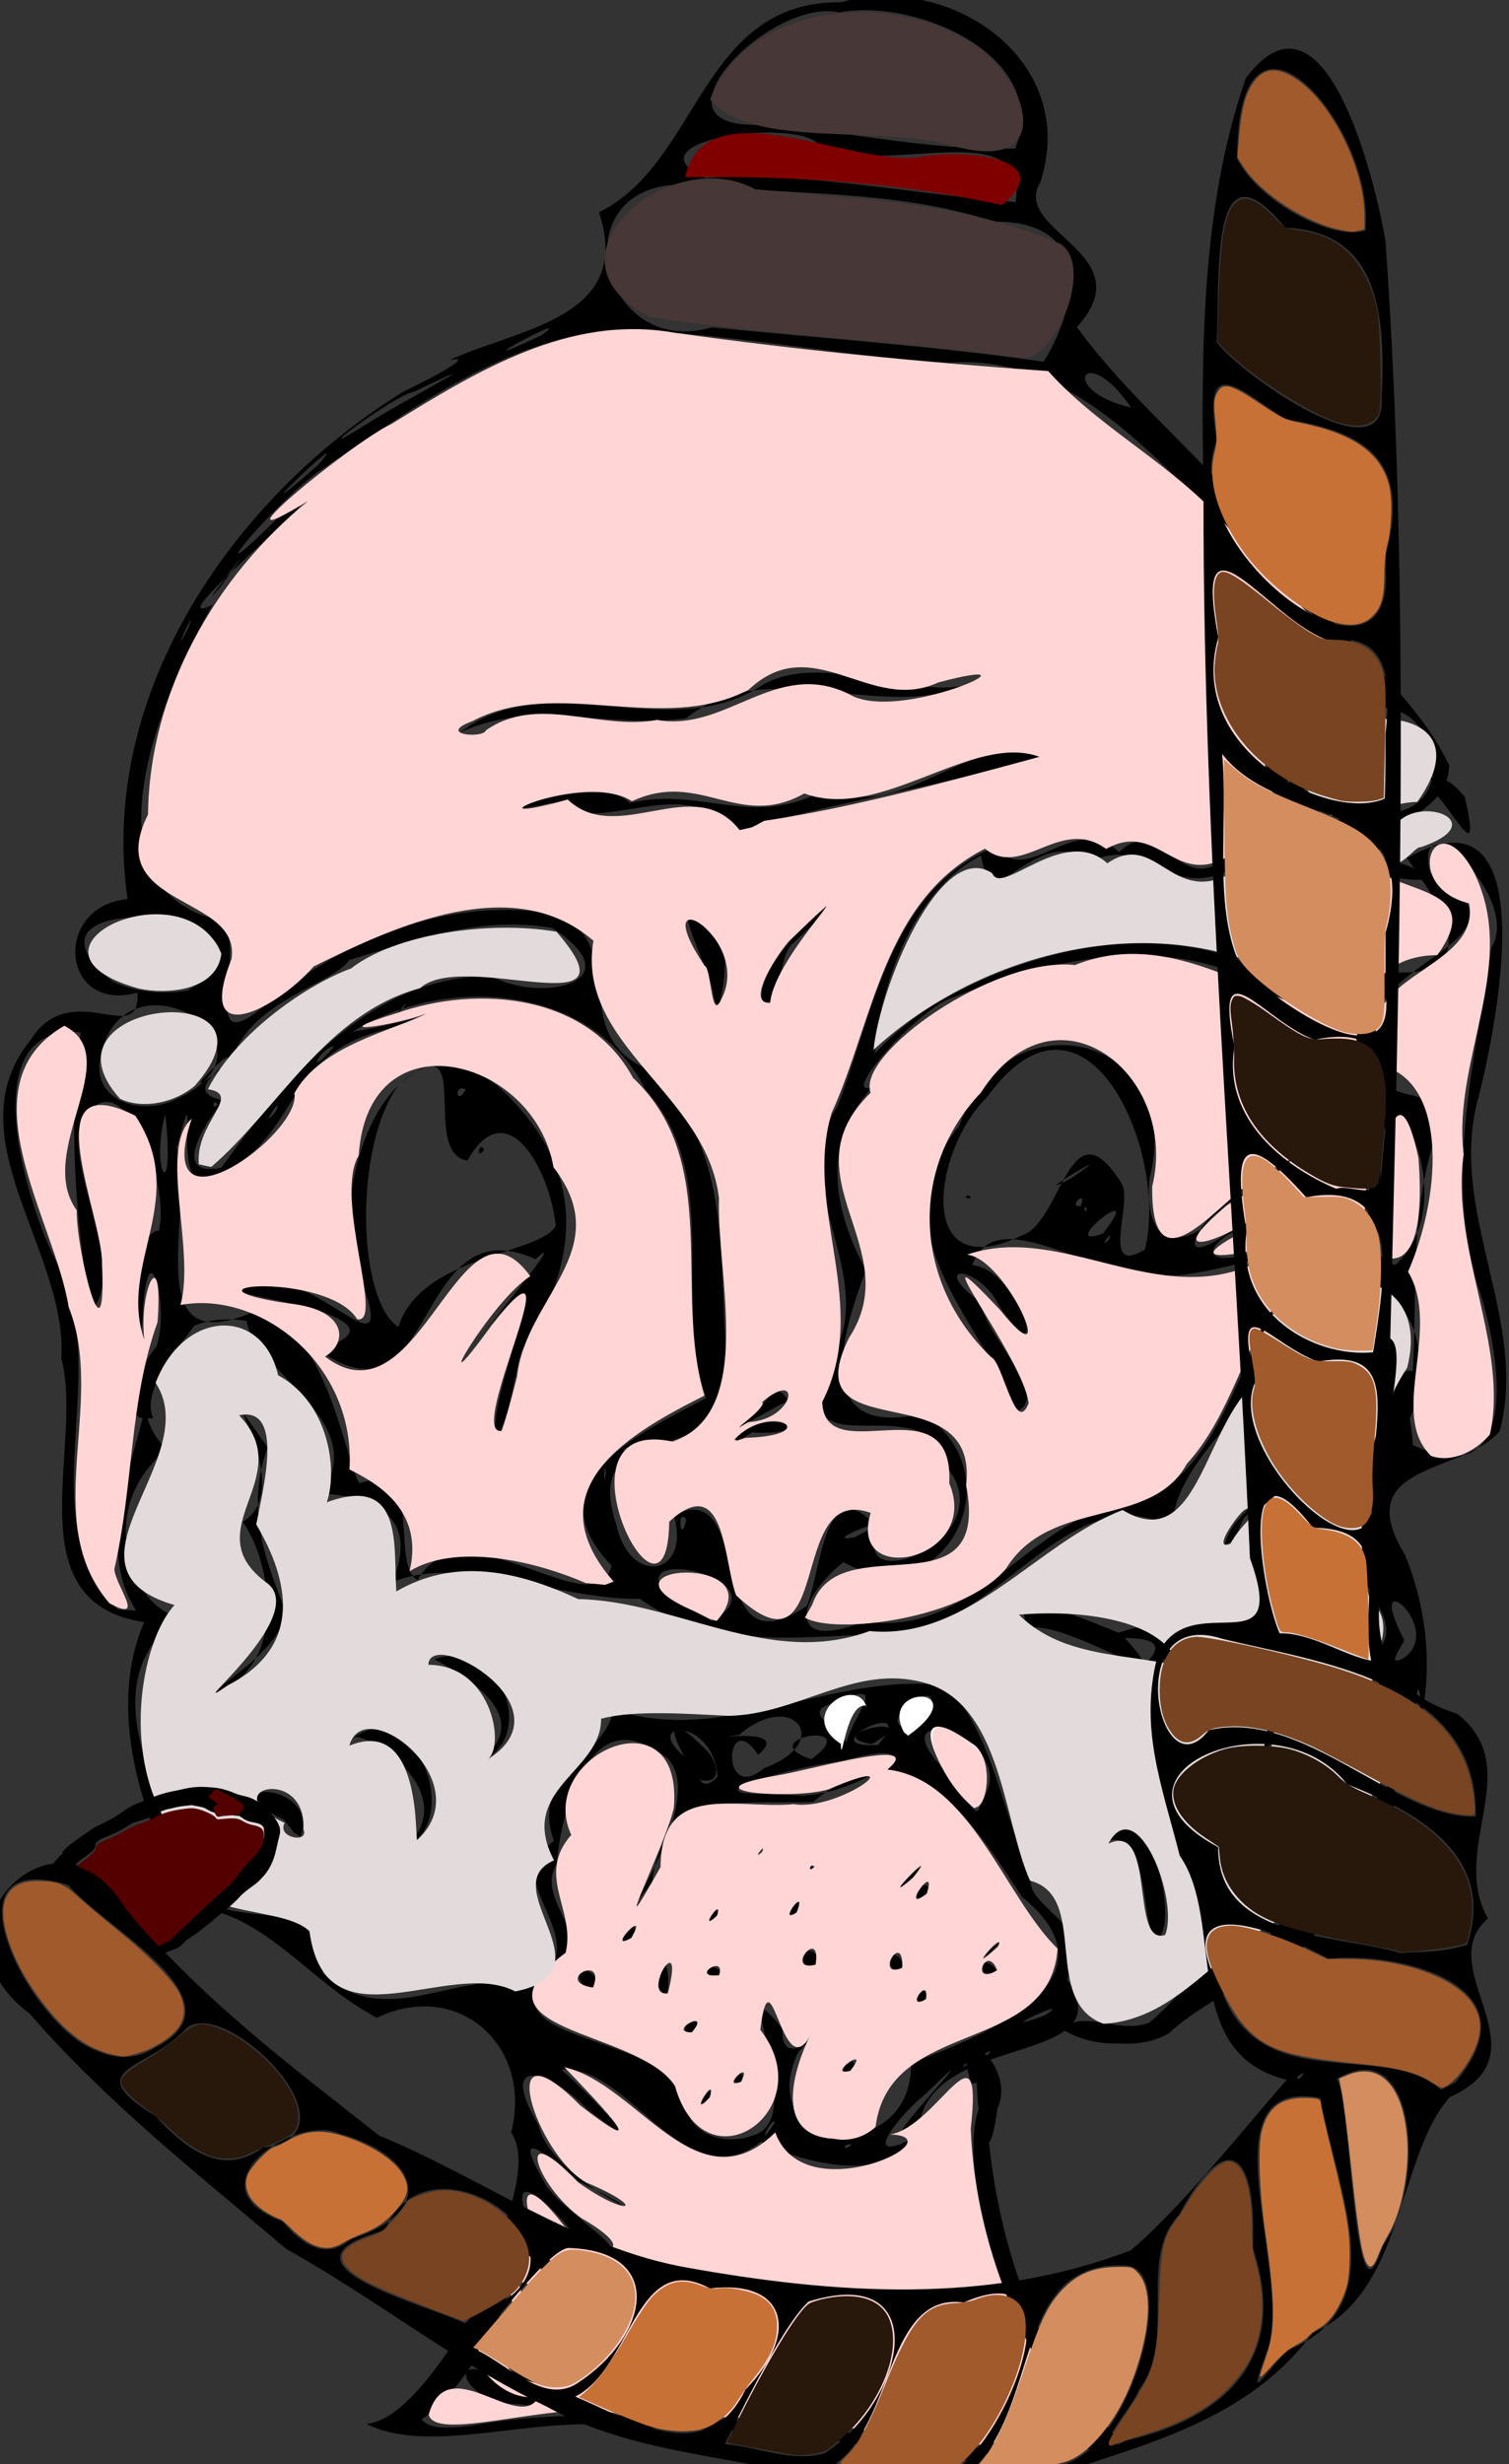 <?xml version="1.0" encoding="UTF-8" standalone="no"?>
<svg
   xmlns:dc="http://purl.org/dc/elements/1.1/"
   xmlns:cc="http://creativecommons.org/ns#"
   xmlns:rdf="http://www.w3.org/1999/02/22-rdf-syntax-ns#"
   xmlns:svg="http://www.w3.org/2000/svg"
   xmlns="http://www.w3.org/2000/svg"
   xmlns:sodipodi="http://sodipodi.sourceforge.net/DTD/sodipodi-0.dtd"
   xmlns:inkscape="http://www.inkscape.org/namespaces/inkscape"
   version="1.1"
   id="svg10"
   width="821.08"
   height="1339.992"
   viewBox="0 0 821.08 1339.992"
   sodipodi:docname="villager9knot.svg"
   inkscape:version="1.0 (4035a4fb49, 2020-05-01)">
  <rect x="0" y="0" width="821.08" height="1339.992" fill="#333333" stroke="none"/>
  <defs
     id="defs14" />
  <sodipodi:namedview
     fit-margin-bottom="0"
     fit-margin-right="0"
     fit-margin-left="0"
     fit-margin-top="0"
     inkscape:document-rotation="0"
     pagecolor="#ffffff"
     bordercolor="#666666"
     borderopacity="1"
     objecttolerance="10"
     gridtolerance="10"
     guidetolerance="10"
     inkscape:pageopacity="0"
     inkscape:pageshadow="2"
     inkscape:window-width="1080"
     inkscape:window-height="1826"
     id="namedview12"
     showgrid="false"
     inkscape:zoom="0.55629139"
     inkscape:cx="498.46654"
     inkscape:cy="755.15911"
     inkscape:window-x="-11"
     inkscape:window-y="-11"
     inkscape:window-maximized="1"
     inkscape:current-layer="g18" />
  <g
     transform="translate(-150.901,-274.316)"
     inkscape:groupmode="layer"
     inkscape:label="Image"
     id="g18">
    <path
       d="m 648.179,1610.691 c -52.383,-15.229 -106.328,-14.766 -159.728,-16.444 -44.186,-7.373 -102.805,16.055 -138.15,-1.754 30.354,-2.702 63.866,-76.839 63.035,-64.264 -28.121,29.527 35.792,-65.093 15.702,-94.175 12.064,-47.596 -29.275,-83.559 -73.05,-62.4 -37.711,-19.912 -59.104,-55.647 -101.456,-61.072 -27.425,-47.087 -45.527,-107.271 -25.186,-154.101 -71.562,-10.714 -32.367,-96.675 -45.087,-143.373 3.659,-58.623 -59.675,-120.984 -16.471,-173.5 21.681,-34.49 60.012,5.281 57.842,-25.452 -41.932,11.42 -46.013,-47.326 -5.315,-50.837 -16.284,-112.156 58.196,-219.5 150.312,-276.135 16.7,-7.975 39.813,-20.472 24.752,-16.949 36.637,-17.181 100.787,-22.589 81.412,-80.442 55.14,-27.252 55.229,-114.939 131.735,-114.259 60.036,-16.536 129.951,32.045 108.428,97.944 -16.138,26.859 56.597,38.358 19.914,78.726 33.062,45.428 79.933,79.125 111.294,126.273 28.925,42.011 71.161,70.143 91.253,111.928 -0.21,28.713 -41.671,30.38 -39.061,53.627 -7.192,-32.258 -94.968,-25.221 -46.076,-72.381 74.592,-27.196 -17.193,-85.149 -43.517,-117.426 -40.057,-40.762 -83.345,-87.282 -143.474,-82.687 -61.885,-3.74 -122.756,-17.029 -184.653,-17.799 -59.826,6.246 -110.47,44.92 -159.08,77.575 -23.532,16.808 -70.373,72.886 -22.078,25.337 50.994,-35.23 -70.336,63.623 -34.959,46.532 -25.162,45.189 -71.111,146.218 -3.447,169.614 32.899,-0.676 -13.293,89.21 35.144,45.437 40.575,-32.807 96.326,-55.468 148.91,-47.567 49.692,10.844 10.454,64.333 54.625,84.427 50.35,42.142 38.947,107.886 45.092,163.375 2.239,59.856 -81.793,22.464 -60.503,85.244 7.531,33.867 40.811,27.342 31.157,-5.458 45.118,-21.987 14.857,88.295 72.398,49.433 8.14,-18.997 9.378,-75.595 38.833,-42.325 -17.138,39.976 68.718,5.644 37.572,-32.883 -9.72,-49.143 -91.72,7.556 -63.641,-58.149 28.387,-45.674 -25.167,-93.901 4.048,-138.534 19.44,-50.068 28.398,-118.487 86.129,-141.018 16.984,23.176 42.22,-20.039 67.021,3.011 22.724,-22.393 33.26,26.577 59.75,1.592 12.337,50.49 88.006,-21.312 54.38,40.597 21.012,23.796 -25.461,63.904 -47.828,25.058 -48.514,-21.519 -108.098,-7.962 -155.309,11.21 -19.556,4.957 -65.085,57.208 -44.794,48.978 -30.319,31.889 -20.059,70.089 -3.951,99.839 -14.279,37.23 -29.157,91.69 30.85,78.011 51.49,33.105 11.872,110.629 -43.186,80.797 -26.84,21.551 -30.071,48.921 11.4,32.202 62.986,9.861 93.013,-63.424 152.719,-66.288 43.113,-18.865 52.085,-82.315 78.93,-117.939 65.242,-5.398 34.383,-69.352 43.929,-111.663 -4.428,57.829 -19.53,-54.312 10.389,-57.127 71.186,4.538 -0.108,-69.574 10.112,-62.474 74.391,-41.2 48.363,89.339 38.571,128.836 -18.447,62.272 27.413,122.462 11.085,183.206 -19.758,23.587 -82.31,17.022 -51.57,67.135 25.488,62.198 9.834,131.709 -43.823,171.014 -4.673,55.166 -52.129,59.457 -84.557,89.268 -22.964,13.873 -62.838,-1.826 -15.487,-1.876 26.53,-19.868 36.728,-48.513 73.186,-41.639 29.761,-22.701 10.702,-62.275 47.891,-73.451 29.794,-5.13 -0.502,-78.131 10.843,-94.795 10.974,-20.888 -32.934,-42.089 -5.522,-71.113 -13.363,-25.159 18.116,-100.625 21.791,-36.995 61.959,29.068 46.835,-54.866 34.676,-88.707 -17.346,-60.741 -0.386,-121.492 8.059,-181.711 17.009,-27.581 -43.548,-82.942 -33.235,-40.529 71.857,39.576 -61.335,49.546 -23.132,102.107 -8.11,30.785 33.382,4.423 25.388,42.365 -14.854,47.694 -8.287,92.047 -12.744,138.947 24.801,-64.458 -71.909,-92.841 -82.328,-24.191 2.557,33.979 -45.267,55.925 -47.779,96.621 -54.172,-29.644 -92.116,51.145 -147.941,57.728 -45.991,-0.041 -98.4,11.519 -141.558,-18.98 -45.739,0.589 -96.516,-24.823 -134.693,-9.068 16.636,-39.512 -16.276,-47.091 -38.916,-48.19 28.455,-39.011 -36.394,-66.354 -40.308,-93.841 -44.915,-7.974 -73.624,38.608 -43.604,70.07 -39.76,31.818 -19.005,86.201 6.9,90.908 -52.94,40.027 -2.858,102.597 6.936,150.493 27.368,21.53 72.369,-2.588 71.161,43.136 34.931,33.928 77.471,-5.624 115.403,7.533 35.348,-27.776 -22,-56.161 10.4,-79.409 -13.559,-36.37 28.554,-46.109 32.324,-71.48 60.305,20.41 120.585,-21.539 182.092,-12.732 25.646,29.853 29.743,70.653 45.28,103.573 -4.61,17.234 37.329,25.253 19.522,55.887 31.111,46.828 -69.255,29.012 -80.035,76.575 -39.296,31.999 50.156,-59.956 2.41,-13.671 -13.708,11.032 -37.425,40.226 -4.153,22.464 -23.435,36.404 -97.113,-1.211 -83.75,2.167 -42.538,34.39 -72.051,-41.804 -109.682,-38.366 12.868,11.199 55.735,53.776 14.113,21.432 -20.058,-20.969 -49.651,-30.432 -26.533,8.791 6.817,31.746 82.443,60.609 21.863,30.462 -20.807,-17.356 -36.687,-30.467 -17.806,2.191 10.142,15.528 62.025,47.122 15.63,27.386 -14.233,-19.367 -39.879,-41.039 -22.967,-2.341 2.324,21.786 78.39,75.052 24.426,47.627 -30.52,12.068 -38.99,-41.747 -8.833,-5.606 -8.144,-31.204 -34.012,-46.809 -32.08,-3.877 -11.849,22.332 -83.053,76.571 -16.833,67.575 62.736,-11.52 129.116,-2.338 191.479,-0.28 39.194,13.5 119.339,21.125 137.034,-6.754 -38.287,-40.873 -69.292,-145.051 -48.643,-172.697 2.103,51.139 13.204,100.272 38.667,146.327 12.195,25.415 65.532,57.318 3.677,43.414 -28.679,-8.97 -53.416,19.819 -81.36,7.17 z m -33.833,-170.192 c -5.048,-0.854 -4.805,4.758 0,0 z m -53.951,-4.846 c 32.626,-8.172 -15.721,-98.383 16.288,-57.934 -1.385,31.605 40.261,-20.778 8.535,12.67 -25.75,54.626 62.264,62.806 61.402,6.053 36.326,-14.286 117.49,-44.029 60.355,-90.574 -27.549,-42.427 -60.897,-94.818 -113.778,-51.559 -40.9,1.272 -80.764,-7.625 -87.512,43.536 -31.265,41.434 42.009,-55.914 1.602,-71.569 -37.558,-25.086 -52.029,38.825 -53.392,61.711 -14.18,22.385 31.792,44.355 -10.254,64.749 -18.508,36.491 81.06,26.27 82.775,73.898 7.317,10.996 22.374,13.499 33.979,9.019 z m -29.049,-17.525 c 9.14,-19.042 7.976,1.885 0,0 z m 19,-11.614 c 3.943,-12.383 7.616,3.281 0,0 z m 59.464,-5.63 c 2.529,-13.683 12.089,0.676 0,0 z m -85.798,-20.609 c -2.021,-15.972 15.366,-2.29 0,0 z m 125.333,-18.261 c 4.855,-14.938 9.02,5.217 0,0 z m -140,-7.398 c 4.766,-34.949 8.76,20.218 0,0 z m -39.874,1.978 c -13.746,-20.731 18.819,-5.691 0,0 z m 67.874,-7.184 c -8.788,-12.857 16.363,-0.437 0,0 z m 148.981,-2.482 c -4.64,-13.904 16.632,3.974 0,0 z m -49.736,-1.236 c -6.969,-18.356 15.138,-0.756 0,0 z m -47.031,-1.037 c -9.594,-19.946 19.04,-3.889 0,0 z m 100.203,-10.255 c 16.683,-13.593 -10.179,12.17 0,0 z m -200.024,-4.04 c 1.148,-17.092 15.501,-3.649 0,0 z m 46.607,-11.879 c 6.396,-14.325 6.843,1.348 0,0 z m 44,-3.329 c 5.205,-15.845 8.526,2.026 0,0 z m 69.667,-7.876 c -2.134,-14.187 15.869,-5.583 0,0 z m -8.747,-8.22 c 13.602,-16.385 12.194,-6.788 -0.21,1.792 z m -100.919,-2.809 c 13.378,-30.336 -0.582,23.188 1.784,4.061 z m 51.733,-6.429 c 5.375,-3.732 -1.664,3.138 0,0 z m -28.733,-7.253 3.04,-2.557 z m 9.256,145.878 c -2.005,-3.343 -11.205,17.59 0,0 z m 90.647,-33.931 -2.667,3.351 z m 22.097,-0.569 c 19.386,-14.102 -31.583,14.461 0,0 z m 34.105,-23.628 c 18.643,-12.077 -33.461,12.332 0,0 z m -35.105,-115.891 c 26.851,-34.24 -61.52,-60.117 -17.977,-15.861 5.123,0.49 16.62,32.32 17.977,15.861 z m -107.5,-4.996 c 30.542,9.521 97.46,-35.842 30.967,-17.145 -20.88,2.019 -92.578,20.513 -30.967,17.145 z m -35.5,-8.975 c -2.699,-35.291 -48.256,-29.847 -11.189,-6.051 -0.294,5.742 2.483,15.489 11.189,6.051 z m 25.358,-4.609 c 38.444,-13.995 15.477,-43.248 -13.486,-18.107 -39.035,6.058 33.169,-7.873 10.128,10.907 -17.904,-27.118 -20.836,27.801 3.358,7.201 z m 25.642,-4.8 c 30.702,-22.328 -33.829,-11.218 0,0 z m 17.885,-4.008 c 2.465,-20.41 30.747,-43.291 -10.928,-24.584 -10.792,6.818 18.306,14.069 10.928,24.584 z m 18.413,-3.773 c 24.373,-28.17 -38.978,2.326 0,0 z m 21.297,-8.87 c 28.999,-40.647 -34.358,0.939 -0.137,0.126 z m 274.038,-14.795 c -2.402,-24.374 -4.957,30.692 0,0 z m -10.115,-23.079 c 25.162,-15.745 -22.29,-55.486 0.937,-10.655 0.914,1.59 -10.543,15.165 -0.937,10.655 z m -375.518,-20.575 c 42.392,-24.014 -56.851,-43.596 -21.239,-11.295 6.952,4.007 14.297,7.268 21.239,11.295 z m -313.449,-5.75 c -26.814,-42.599 8.72,-97.252 9.947,-140.713 9.777,-20.202 -3.44,-71.308 -6.232,-21.917 -1.109,39.417 -11.064,-42.123 8.738,-44.019 6.95,-28.743 -24.301,-102.459 -43.752,-53.835 -2.252,30.168 25.828,77.311 6.792,97.654 -8.882,-49.765 -12.406,-109.311 -5.496,-151.61 -59.634,-5.749 -30.097,93.509 -12.321,126.783 30.18,59.519 -16.733,139.594 32.429,187.077 z m 153.164,-16.599 c 24.745,-43.152 97.183,27.283 105.629,-7.808 -44.457,-46.223 18.459,-73.416 51.396,-91.174 -18.636,-53.255 9.529,-120.967 -32.984,-167.729 -29.39,-58.094 -109.318,-62.491 -159.264,-31.558 19.812,-2.209 62.783,-16.177 18.09,-1.13 -61.243,14.331 -44.425,66.201 -102.483,82.947 -12.168,-9.693 0.835,-64.066 -11.345,-18.729 10.207,37.847 -22.961,119.963 45.81,87.547 36.75,14.708 45.727,82.287 53.552,95.015 36.285,-12.073 16.15,43.739 31.6,52.619 z m 42.285,-75.16 c -4.161,-32.923 43.313,-120.281 -6.087,-59.609 -52.961,63.504 55.777,-65.655 28.026,-39.729 -64.562,-29.243 -53.378,86.278 -111.038,53.915 -15.374,-7.784 32.421,-10.819 -4.066,-24.968 -13.746,-6.941 -76.618,-11.968 -27.03,-15.498 27.937,-1.088 66.891,50.651 47.144,-2.521 -22.886,-52.758 23.005,-163.045 83.3,-96.397 41.195,43.904 33.052,91.209 4.109,135.64 -4.777,16.353 -5.995,34.034 -14.358,49.167 z m -52.695,-62.49 c 12.326,-39.236 77.529,-39.4 85.644,-54.979 -3.146,-30.6 -26.677,-73.551 -48.083,-35.492 -26.555,-4.131 5.627,-78.045 -37.425,-41.165 -24.602,33.316 -22.517,117.239 -0.136,131.636 z m 46.695,-96.5 c -3.199,-5.134 -4.44,6.827 0,0 z m -10,-32.549 c -6.407,-3.753 -5.463,9.582 0,0 z m 498,260.49 c 0.37,-21.244 -12.038,5.919 0,0 z m -286.5,-17.034 c 35.407,-17.738 -22.36,3.899 0,0 z m -91.5,-9.635 c -5.381,-7.609 -3.283,15.213 0,0 z m -43.818,-25.202 c -0.674,-10.57 -1.463,12.39 0,0 z m 4.946,-11.32 c 3.163,-4.585 -7.089,6.407 0,0 z m 9.008,-2.711 c 7.781,-5.536 -13.501,5.669 0,0 z m 415.822,-99.337 c 42.51,-38.665 -15.94,-136.289 -7.363,-35.557 0.366,10.282 -9.323,33.287 7.363,35.557 z m -669.46,-81.952 c -8.503,31.408 5.499,52.003 0,0 z m 30.53,29.084 c 35.191,-48.698 81.454,-104.715 146.806,-104.085 27.822,15.027 78.331,2.975 33.138,-26.263 -40.72,-6.862 -76.953,7.403 -110.487,17.492 -7.752,12.609 -54.062,22.183 -63.773,54.346 -33.606,22.835 2.972,21.123 -4.982,22.801 -7.942,8.568 -29.958,41.925 -0.703,35.709 z m 29.509,-30.405 c 5.623,-12.438 -10.769,13.004 0,0 z m -31.537,-3.929 c -2.586,-4.078 -3.432,4.16 0,0 z m -23.232,-2.548 c 67.005,-29.554 -32.017,-87.787 -41.185,-19.46 -1.119,22.331 25.044,27.296 41.185,19.46 z m 23.982,-15.908 c 19.721,-24.842 -30.689,23.961 0,0 z m 381.619,-30.935 c 59.282,-38.773 147.531,-57.42 206.689,-10.122 28.924,-21.28 -7.088,-26.045 -11.172,-42.162 33.48,-18.291 -40.725,5.095 -26.613,-25.838 -36.56,16.54 -43.747,-18.881 -75.886,-4.861 -31.318,-21.647 -54.063,34.263 -60.034,-2.969 -37.986,19.202 -55.769,74.281 -57.697,107.56 7.36,-8.145 15.95,-15.048 24.712,-21.608 z m -318.895,17.791 c -7.509,0.32 -16.89,19.448 0,0 z m 37.526,-20.9 c 6.731,-8.831 -9.619,9.561 0,0 z m -117.486,-9.406 c 73.472,-43.536 -108.178,-59.784 -40.72,-5.031 12.563,6.053 27.078,7.183 40.72,5.031 z m 616.861,-35.219 c 20.779,-47.343 -30.397,2.984 0,0 z m 26.191,-61.98 c 59.955,9.047 34.857,-83.425 -15.735,-49.149 -38.298,6.203 -20.923,70.581 15.735,49.149 z m -41.828,-24.435 c 2.584,-54.521 -7.509,45.896 0,0 z M 253.493,615.594 c 5.666,-15.883 -11.728,22.45 0,0 z m 17.291,-22.103 c 31.745,-43.154 -17.997,21.69 -0.316,0.445 z M 324.067,527.101 c 23.242,-26.724 -52.293,45.709 0,0 z m 24.778,-21.194 c 19.206,-12.583 80.385,-44.062 27.167,-18.458 -8.739,0.577 -63.668,41.319 -27.167,18.458 z m -0.5,4.482 -5.989,3.086 z m 9,-5 -5.989,3.086 z m 5,-3.019 -4.016,2.135 z m 404,-6.382 c -25.159,-37.048 -40.835,-9.475 0,0 z m -47.56,-24.949 c 19.451,-31.437 26.24,-76.761 -26.963,-76.173 -55.067,-18.093 -113.956,-14.318 -170.917,-20.243 -65.249,1.475 -43.232,95.387 17.342,77.716 60.115,5.962 120.517,10.142 180.538,18.7 z m -273.44,-14.305 c 22.584,-15.918 -52.502,24.647 0,0 z m 258.222,-72.543 c 7.845,-51.083 -79.356,-9.579 -109.313,-33.201 -19.588,-11.927 -101.156,1.067 -59.663,20.1 56.232,-3.559 117.028,9.523 168.976,13.102 z m -0.286,-29.092 c 19.793,-50.09 -53.814,-82.024 -95.834,-74.011 -37.992,-8.622 -110.473,66.616 -39.325,60.767 45.045,4.361 89.692,14.454 135.159,13.244 z M 432.345,1581.751 c -32.88,-0.249 -40.382,-36.518 -2.268,-8.364 13.469,1.031 23.227,11.385 2.268,8.364 z m 14.909,-9.793 c -32.467,2.997 -31.182,-63.359 -12.127,-14.829 4.385,5.908 43.45,14.245 12.127,14.829 z m 12.435,-7.059 c -30.538,1.339 -42.263,-61.115 -14.102,-16.236 5.853,5.735 42.447,16.038 14.102,16.236 z M 778.345,1329.255 c -6.648,-20.198 -3.373,-60.934 -26.445,-53.56 25.546,-31.841 43.251,53.363 26.445,53.56 z m -406,-50.77 c 30.115,-30.183 -21.541,-62.001 -28.915,-59.361 32.875,-22.922 59.414,44.209 28.915,59.361 z M 305.296,1263.847 c -44.285,-21.107 20.349,-21.848 9.12,9.403 l -3.41,-2.197 z m 509.202,-8.204 c 55.093,-23.301 3.349,-95.708 -41.379,-75.737 28.722,-25.787 -51.542,-6.803 -4.602,-20.384 22.286,0.492 22.507,30.009 52.307,16.885 42.856,7.306 20.773,69.517 -6.326,79.235 z M 408.398,1234.19 c 39.479,-25.353 -8.585,-50.781 -21.148,-57.52 35.941,-12.546 59.237,45.088 21.148,57.52 z m -143.053,-37.966 c 45.479,-15.707 31.666,-75.226 17.614,-94.249 32.095,-19.102 -22.768,-91.65 13.514,-40.559 -12.261,34.559 -0.771,62.075 10.337,90.571 -6.527,20.182 -26.265,31.262 -41.466,44.236 z m 552,-82.038 c 7.094,-27.977 59.021,-41.607 10.926,-15.075 -3.518,4.835 -3.658,13.712 -10.926,15.075 z m -265,-58.68 c 17.494,-17.002 47.336,-0.617 8.967,-2.077 -0.175,-2.014 -13.587,9.185 -8.967,2.077 z m 4.042,-9.111 c 11.287,-3.868 14.53,-25.334 23.754,-9.913 -3.641,-0.303 -35.556,20.864 -23.754,9.913 z m 147.916,-4.657 c -20.632,-50.166 -77.85,-98.971 -31.563,-154.977 25.989,-73.327 123.822,-49.34 103.628,28.544 -4.147,47.167 29.427,35.774 47.366,7.525 19.261,-13.406 46.476,-26.58 12.92,-4.776 -26.036,4.955 -58.347,56.737 -12.788,23.535 17.256,-10.611 59.062,-23.078 18.382,-4.22 -33.514,6.031 -47.392,30.881 -4.315,16.779 60.834,-13.317 -33.221,16.303 -53.146,13.744 -32.557,6.666 -92.072,-43.06 -104.855,-5.488 25.753,1.89 43.661,64.603 14.915,22.535 -11.484,-23.393 -39.745,-23.734 -10.089,-2.202 0.684,16.019 38.461,51.03 19.544,59 z m 69.547,-87.886 C 787.3,901.159 741.554,796.6 687.843,871.161 c -29.293,28.314 -39.869,103.629 19.466,74.854 21.52,-7.331 25.589,-73.065 53.66,-28.417 7.034,9.349 -12.196,51.522 12.881,36.256 z m -97.505,-28.305 c 1.059,-3.195 5.386,2.038 0,0 z m 78.02,22.869 c 2.763,-7.101 -6.7,6.594 0,0 z m -3.326,-3.266 c 25.377,-32.144 -27.405,10.049 0,0 z m -8.694,-13.21 c -1.316,-3.792 -2.245,3.873 0,0 z m -3.376,-1.765 c 3.699,-10.059 -7.638,1.169 0,0 z m -5.417,-14.954 c 33.446,-22.629 -29.059,15.122 0,0 z M 538.762,813.187 c -7.071,-24.723 -29.342,-63.284 5.235,-23.679 3.887,3.552 -1.675,47.735 -5.235,23.679 z m 26.583,5.811 c -3.536,-28.373 66.613,-77.07 16.981,-31.632 -7.955,5.528 -6.096,36.434 -16.981,31.632 z m -20.637,-95.807 c -22.948,-27.768 -67.787,6.063 -94.163,-12.198 -50.64,11.617 28.507,-17.656 42.951,0.023 40.226,-9.541 67.885,15.732 108.903,-8.838 35.183,22.636 80.069,-33.045 114.446,-16.59 -54.317,16.804 -111.585,24.532 -162.795,40.169 l -4.762,-0.186 z m -143.363,-50.583 c 47.452,-36.784 112.86,7.194 163.359,-25.12 36.75,-22.524 97.519,15.535 122.962,-6.23 -50.977,32.083 -115.948,-14.623 -163.439,23.698 -43.475,5.876 -82.975,-10.872 -122.882,7.651 z"
       style="fill:#000000"
       id="path22" />
    <path
       d="m 604.804,1437.472 c -46.5,-2.15 -4.998,-70.622 -14.142,-54.312 -14.583,22.595 -20.458,-49.831 -26.066,-4.962 33.891,43.39 -30.05,88.183 -46.424,30.59 -19.982,-31.311 -117.516,-28.984 -59.491,-72.512 5.577,-23.415 -16.444,-41.829 3.042,-64.083 -19.765,-43.183 61.277,-79.304 55.824,-14.626 -4.679,20.632 -38.261,87.359 -7.233,32.123 0.318,-47.284 41.571,-31.22 72.512,-34.218 24.978,4.041 68.089,-29.204 19.196,-8.17 -18.439,6.01 -80.984,1.594 -28.602,-7.375 17.869,-2.839 82.482,-21.649 60.329,-3.287 45.11,5.237 63.395,68.795 92.634,97.484 -4.395,58.394 -91.488,37.036 -99.083,96.87 -5.87,5.6 -14.542,8.11 -22.495,6.478 z m -67.643,-22.605 c 3.936,-14.029 -12.75,13.662 0,0 z m 17.035,-8.432 c 6.723,-13.537 -12.07,4.733 0,0 z m 59.326,-5.914 c 12.341,-15.63 -14.337,3.472 0,0 z m -86.197,-20.94 c 11.646,-13.825 -14.336,-0.11 0,0 z m 127.506,-18.096 c 1.828,-13.727 -12.228,7.068 0,0 z m -140.553,-3.1 c 9.854,-38.201 -15.619,1.713 0,0 z m -40.661,-3.169 c 7.274,-19.264 -22.078,-3.353 0,0 z m 68.569,-6.722 c 3.995,-12.12 -16.849,1.823 0,0 z m 151.313,-2.696 c -5.95,-15.126 -15.187,9.234 0,0 z m -51.645,-1.268 c 0.728,-21.255 -15.83,6.181 0,0 z m -47.164,-1.748 c 3.319,-21.49 -17.608,4.223 0,0 z m 99.268,-9.898 c 4.855,-10.591 -20.361,18.794 0,0 z m -199.537,-4.662 c 10.497,-18.461 -15.037,8.494 0,0 z m 46.753,-12.228 c 3.371,-11.321 -11.412,10.869 0,0 z m 43.197,-1.624 c 6.556,-16.443 -11.306,7.667 0,0 z m 70.781,-10.226 c 6.247,-19.311 -15.813,12.116 0,0 z m -109.245,-8.203 c 8.7,-22.77 4.063,14.388 -3.6,4.802 z m 101.693,-0.379 c 17.152,-21.412 -21.871,18.628 0,0 z m -53.548,-6.191 c -3.26,-2.296 -3.25,4.426 0,0 z m -28.538,-7.83 c 2.846,-6.281 -6.098,5.375 0,0 z"
       style="fill:#ffd5d5;fill-opacity:1;stroke-width:0.899"
       id="path34" />
    <path
       d="m 375.353,1591.986 c 23.712,-5.388 69.958,-90.109 43.671,-71.897 -4.723,26.878 -50.211,52.895 -43.671,71.897 z"
       style="fill:#000000"
       id="path36" />
    <path
       d="m 687.954,1405.967 c -11.493,-54.327 -3.499,81.6 5.718,15.016 10.8,-24.547 -26.373,-52.09 -14.351,-13.413 z"
       style="fill:#000000"
       id="path38" />
    <path
       d="m 234.282,1045.464 c -11.589,-24.508 53.847,-74.22 3.443,-40.561 -8.611,7.897 -27.545,44.8 -3.443,40.561 z"
       style="fill:#000000"
       id="path40" />
    <path
       d="m 892.121,721.689 c -4.699,23.931 9.181,31.149 33.244,31.167 -4.261,-14.739 -37.092,-4.69 -24.825,-28.381 l -8.419,-2.786 z"
       style="fill:#000000"
       id="path48" />
    <path
       d="m 930.091,697.839 c -0.685,1.052 -0.688,-1.034 0,0 z"
       style="fill:#000000;stroke:#000000"
       id="path50" />
    <path
       d="m 931.603,705.502 c 12.682,14.005 25.011,40.142 16.317,2.177 -3.741,-4.125 -13.208,-16.396 -16.317,-2.177 z"
       style="fill:#000000"
       id="path52" />
    <path
       d="m 728.409,1377.574 c 32.376,20.119 76.259,0.338 89.851,-35.687 -20.983,-8.457 19.164,21.585 27.643,-8.875 36.252,-11.917 28.877,-90.496 15.053,-24.79 -3.227,24.07 -40.295,34.178 -1.646,16.741 24.62,-24.358 15.372,-56.816 50.2,-68.55 7.904,-24.906 -29.458,12.787 -38.239,21.891 5.177,27.701 -72.665,74.823 -11.004,54.667 26.169,-22.993 10.374,-89.762 -2.1,-26.692 -18.412,37.828 -52.247,22.627 -69.862,57.798 -17.902,25.7 -43.859,0.131 -59.897,13.497 z"
       style="fill:#000000"
       id="path54" />
    <path
       d="m 711.122,1159.726 c 21.829,-4.474 88.112,43.157 49.427,2.984 -9.081,-3.496 -65.81,-29.336 -49.427,-2.984 z"
       style="fill:#000000"
       id="path56" />
    <path
       d="m 856.027,1048.317 c 5.863,-28.329 45.293,-27.859 2.841,-29.188 -9.04,3.052 -21.818,35.535 -2.841,29.188 z"
       style="fill:#000000"
       id="path58" />
    <path
       d="m 912.371,1021.85 c -7.336,21.398 -14.327,56.882 6.003,17.891 18.288,-57.446 -40.728,40.158 -2.927,9.62 5.414,-4.597 14.815,-38.152 -3.076,-27.511 z"
       style="fill:#000000"
       id="path60" />
    <path
       d="m 592.839,1147.068 c 14.889,-43.886 97.545,6.494 83.739,-65.06 7.274,-62.299 -94.641,-17.905 -63.694,-80.165 31.896,-48.885 -35.209,-87.768 11.775,-133.26 -8.08,-20.98 67.197,-74.367 111.127,-69.43 46.456,-18.726 88.748,10.585 126.456,23.672 22.407,-22.974 18.959,-23.589 14.16,-51.353 26.928,-48.782 -47.929,15.837 -56.86,-31.75 -29.4,17.93 -38.357,-19.633 -66.749,-3.712 -25.006,-18.197 -45.683,16.527 -65.938,-0.153 -55.494,28.226 -60.657,93.868 -83.49,143.831 -15.442,52.226 21.724,104.373 -5.086,157.11 1.647,38.118 71.86,-12.038 69.136,44.182 17.623,41.801 -55.64,57.702 -42.752,16.089 -45.992,-16.641 -19.524,94.601 -73.185,44.906 -6.94,-18.041 -5.634,-68.228 -36.44,-40.117 -0.994,74.461 -67.654,-58.431 1.852,-43.555 45.257,-15.573 23.898,-90.036 25.22,-132.222 -6.308,-56.668 -78.044,-83.495 -68.312,-140.15 -43.571,-37.719 -107.465,-8.175 -152.244,13.988 -18.864,21.883 -65.191,47.667 -44.728,-3.909 5.812,-35.371 -70.942,-27.728 -45.393,-78.724 0.732,-66.623 36.278,-129.039 87.165,-170.579 -58.42,35.734 23.363,-31.579 45.058,-41.668 46.305,-28.662 97.056,-59.919 154.174,-49.783 67.48,9.548 135.403,16.081 203.41,20.865 31.655,35.325 77.584,55.077 105.998,95.452 24.241,28.423 95.355,78.251 26.581,99.828 -44.944,38.739 23.158,45.661 35.507,61.652 4.166,30.925 75.542,16.707 43.621,60.714 -48.169,0.261 -48.183,55.067 -41.051,83.944 6.178,-28.734 2.813,58.908 -0.745,75.622 -60.525,11.201 -58.605,78.06 -94.44,117.022 -19.394,35.674 -74.263,18.206 -98.227,56.762 -22.347,27.675 -93.656,36.553 -109.614,26.886 1.323,-2.31 2.649,-4.632 3.969,-6.935 z m -36.143,-90.787 c 43.797,-1.497 13.73,-20.186 -6.235,0.89 l 1.313,0.602 z m 1.443,-8.576 c 25.278,-1.331 29.429,-29.527 7.474,-10.918 3.126,3.326 -23.238,20.381 -7.474,10.918 z m 152.472,-10.27 c -2.93,-25.291 -64.644,-102.934 -15.67,-50.869 33.849,41.855 4.014,-27.844 -17.89,-29.93 51.769,-17.803 104.113,30.72 158.889,3.836 42.712,-12.276 21.261,-14.966 -7.317,-5.184 -66.783,11.861 85.871,-47.822 7.506,-20.31 -22.858,15.407 -53.99,25.472 -17.485,-5.372 22.161,-11.692 57.42,-40.374 13.327,-12.768 -21.067,15.165 -54.678,59.413 -54.141,2.754 14.996,-60.992 -52.651,-114.463 -93.19,-51.081 -40.02,42.241 -35.869,104.261 5.572,143.841 6.521,2.976 13.193,43.363 20.4,25.084 z M 543.774,816.937 c 16.276,-33.087 -42.738,-67.049 -9.518,-17.482 4.022,1.574 3.401,32.442 9.518,17.482 z m 26.224,2.82 c 1.838,-26.005 60.147,-81.267 10.768,-34.173 -5.818,5.941 -25.049,34.59 -10.768,34.173 z m -3.267,-99.053 c 48.616,-7.199 100.092,-21.436 149.836,-34.786 -36.674,-13.433 -86.296,35.435 -128.029,19.896 -35.617,20.125 -56.694,-13.091 -93.758,4.244 -26.677,-17.21 -96.58,16.202 -34.986,-0.946 27.11,25.829 68.906,-15.153 93.53,16.619 l 6.685,-1.433 z M 415.32,671.487 c 28.194,-19.744 61.315,0.219 93.136,-5.66 37.689,6.833 64.527,-33.487 104.359,-14.092 26.615,16.686 112.776,-23.349 48.445,-6.227 -36.862,17.201 -67.903,-29.151 -103.027,3.935 -47.65,24.717 -103.896,-7.282 -150.26,17.053 -20.056,7.344 5.762,9.656 7.349,4.991 z"
       style="fill:#ffd5d5;fill-opacity:1;stroke-width:1.271"
       id="path62" />
    <path
       d="m 469.527,1135.199 c -30.586,-13.205 -71.671,-21.141 -95.782,-6.397 8.126,-33.442 -18.332,-48.256 -32.7,-55.327 3.57,-57.208 -48.575,-97.586 -91.967,-89.448 8.372,-29.64 -12.158,-85.234 6.151,-101.352 -22.707,67.918 59.994,8.325 55.868,-13.857 14.329,-26.009 53.689,-34.03 71.691,-43.232 -16.97,6.388 -58.54,12.724 -16.21,-0.237 44.403,-15.654 104.105,-10.456 128.755,35.139 48.637,45.694 21.657,116.427 38.882,172.791 -39.021,19.612 -94.033,50.109 -49.445,101.141 l -4.605,1.798 z m -37.289,-112.297 c 4.667,-43.263 54.539,-68.809 19.849,-113.746 -10.372,-60.062 -101.021,-83.239 -105.997,-6.465 -13.758,22.65 14.268,91.775 -0.823,89.086 -15.949,-26.169 -106.047,-18.811 -37.013,-8.547 31.988,3.264 31.918,21.591 19.486,28.829 52.108,40.099 73.374,-96.408 111.719,-43.691 -21.504,13.215 -59.493,79.533 -20.981,26.608 48.384,-61.333 -14.935,60.694 5.405,57.482 3.34,-9.69 5.814,-19.638 8.355,-29.556 z"
       style="fill:#ffd5d5;fill-opacity:1;stroke-width:1.271"
       id="path64" />
    <path
       d="m 659.89,1604.786 c -56.028,-16.077 -111.745,-16.604 -169.409,-16.466 -27.471,-12.043 -102.2,15.638 -106.329,-0.821 10.169,-36.359 49.537,10.935 59.996,-9.94 -24.452,4.936 -46.975,-32.799 -23.373,-27.167 13.183,40.981 81.346,10.398 23.119,-5.25 -25.741,-8.473 -15.726,-74.018 5.278,-29.472 21.433,29.713 -31.63,-22.973 -10.496,13.107 17.52,9.525 76.119,31.294 31.499,-3.734 -26.196,-13.851 -51.73,-91.089 -12.207,-40.119 20.701,18.332 42.889,15.05 9.484,-4.175 -25.812,-18.403 -36.96,-56.445 -2.155,-19.754 27.53,19.768 39.08,14.695 4.744,0.3 -27.555,-14.836 -51.686,-90.724 -3.347,-41.915 45.139,34.816 4.595,-6.95 -8.725,-20.855 39.816,8.799 72.379,77.006 114.781,35.464 15.722,43.708 99.92,2.32 62.491,1.121 25.708,-4.206 50.735,-64.787 43.86,-3.127 2.271,58.363 24.641,115.228 58.766,161.628 -24.12,3.284 -51.9,13.044 -77.979,11.174 z"
       style="fill:#ffd5d5;fill-opacity:1;stroke-width:1.271"
       id="path66" />
    <path
       d="m 929.67,1066.154 c -23.681,-22.703 6.034,-68.861 -12.622,-100.236 17.52,-39.996 21.31,-98.159 -10.218,-110.741 -31.731,-50.521 50.608,-50.864 43.422,-89.599 -37.189,-9.017 -18.806,-55.559 2.076,-17.978 25.886,50.021 -11.4,102.383 -5.02,154.462 -7.285,51.291 24.849,104.868 14.263,152.371 -7.516,8.816 -20.154,15.641 -31.9,11.721 z"
       style="fill:#ffd5d5;fill-opacity:1;stroke-width:1.271"
       id="path68" />
    <path
       d="m 903.896,958.098 c -7.195,-21.81 4.284,-122.212 18.827,-54.004 1.083,14.132 4.066,60.81 -18.827,54.004 z"
       style="fill:#ffd5d5;fill-opacity:1;stroke-width:1.271"
       id="path70" />
    <path
       d="m 210.479,1146.25 c -38.562,-44.582 -1.456,-109.013 -22.219,-161.09 -7.562,-47.688 -58.119,-120.76 -2.387,-153 34.054,17.333 -16.302,68.247 6.776,100.374 -0.196,22.088 16.256,88.222 13.77,29.091 0.559,-26.096 -38.356,-108.904 18.142,-80.533 29.883,45.372 -9.519,80.151 4.828,121.735 -3.024,-28.584 10.595,-53.758 7.24,-9.527 -15.456,43.266 -12.821,87.548 -23.519,134.434 0.919,9.589 17.44,29.389 -2.631,18.517 z"
       style="fill:#ffd5d5;fill-opacity:1;stroke-width:1.271"
       id="path72" />
    <path
       d="m 751.409,1374.925 c -34.208,-12.15 -7.365,-69.403 -40.04,-77.837 -14.62,-32.304 -15.258,-96.745 -58.149,-107.814 -37.377,-10.035 -68.073,17.496 -105.784,18.163 -22.753,-1.018 -50.828,-3.332 -69.454,1.588 0.205,28.933 -46.003,38.337 -25.613,77.014 -33.105,14.245 32.015,60.696 -21.1,71.288 -35.655,-18.717 -103.302,32.44 -111.976,-32.74 -17.284,-16.626 -78.701,-2.864 -73.459,-52.93 -29.806,-39.398 -18.576,-104.276 -0.009,-124.449 -68.492,-19.944 16.829,-79.792 -10.267,-120.85 15.719,-40.563 58.358,-41.118 66.655,-4.141 27.455,14.849 32.667,51.067 26.512,69.075 41.804,-15.273 36.239,23.331 37.808,48.508 32.06,-18.683 66.038,-11.226 98.989,4.156 53.665,1.03 104.196,37.496 158.52,17.386 54.178,5.23 91.273,-48.149 137.704,-65.827 43.028,25.95 44.694,-52.673 75.964,-71.652 -16.095,-62.913 97.025,-77.564 78.889,-5.798 -23.536,35.976 -30.305,89.202 -20.366,126.086 21.79,20.044 -14.018,39.806 9.434,69.332 10.591,50.343 -53.533,56.089 -55.928,103.836 -35.612,15.152 -56.875,55.184 -98.33,57.605 z m 33.448,-48.309 c 7.825,-18.958 -15.305,-78.376 -30.897,-49.663 26.427,-12.51 11.468,56.048 30.897,49.663 z m -406.832,-51.801 c 34.388,-31.571 -29.123,-80.635 -37.011,-51.154 40.846,-16.735 35.333,55.995 37.011,51.154 z m -61.998,-5.72 c 1.659,-35.215 -49.948,-21.494 -10.189,-3.436 -4.634,8.103 13.496,11.471 10.189,3.436 z m 509.822,-19.221 c 37.509,-31.862 14.231,-90.383 -36.636,-76.217 -14.835,-21.187 -57.837,-23.543 -83.908,-21.221 35.908,35.307 93.846,11.65 127.056,50.531 31.006,17.598 -40.382,69.423 -6.511,46.908 z m -410.521,-18.183 c 47.706,-28.574 -30.517,-72.915 -31.375,-52.002 35.469,0.142 42.531,46.643 31.375,52.002 z m -140.407,-40.884 c 41.255,-21.179 33.179,-57.484 15.405,-87.437 3.422,-18.202 15.753,-64.65 -9.331,-59.394 32.906,34.424 -25.396,62.25 15.796,91.691 22.269,18.706 -50.171,74.758 -21.87,55.14 z m 545.561,-76.997 c 10.332,-20.38 53.844,-44.765 8.175,-18.622 -2.219,-0.181 -19.583,23.444 -8.175,18.622 z m 37.851,-73.158 c 9.258,-14.991 43.056,-22.303 0.867,-22.161 -17.832,4.447 -16.093,52.173 -0.867,22.161 z"
       style="fill:#e3dbdb;fill-opacity:1;stroke-width:1.271"
       id="path74" />
    <path
       d="m 626.205,845.267 c 3.268,-33.767 36.322,-114.931 64.599,-96.055 4.947,13.055 39.218,-26.745 62.638,-5.395 26.031,-18.001 34.574,21.994 65.803,6.193 -5.714,28.825 61.22,5.373 25.096,26.937 41.245,9.698 14.392,55.436 -10.114,21.471 -70.048,-27.405 -155.259,-1.793 -208.022,46.848 z"
       style="fill:#e3dbdb;fill-opacity:1;stroke-width:1.271"
       id="path76" />
    <path
       d="m 874.941,717.831 c -66.68,-55.081 99.346,-80.563 47.117,-7.396 -15.943,0.275 -31.397,10.163 -47.117,7.396 z"
       style="fill:#e3dbdb;fill-opacity:1;stroke-width:1.271"
       id="path78" />
    <path
       d="m 906.856,740.313 c -6.411,-41.613 65.892,-21.922 17.128,-5.259 -3.374,-0.764 -13.001,15.384 -17.128,5.259 z"
       style="fill:#e3dbdb;fill-opacity:1;stroke-width:1.271"
       id="path80" />
    <path
       d="m 259.109,907.528 c -2.134,-22.811 24.251,-37.856 4.911,-40.861 16.118,-31.724 55.77,-57.747 77.857,-65.652 23.991,-18.665 74.694,-26.268 111.802,-20.008 46.936,53.931 -50.386,9.073 -74.247,30.716 -51.236,13.806 -77.227,66.12 -113.649,97.248 z"
       style="fill:#e3dbdb;fill-opacity:1;stroke-width:1.271"
       id="path82" />
    <path
       d="m 216.273,871.915 c -49.367,-54.284 94.601,-68.092 40.54,-7.005 -10.629,8.892 -27.663,12.948 -40.54,7.005 z"
       style="fill:#e3dbdb;fill-opacity:1;stroke-width:1.271"
       id="path84" />
    <path
       d="m 226.317,811.912 c -74.499,-20.806 24.588,-67.764 45.04,-18.973 -2.447,20.107 -29.455,22.456 -45.04,18.973 z"
       style="fill:#e3dbdb;fill-opacity:1;stroke-width:1.271"
       id="path86" />
    <path
       d="m 528.775,1150.554 c -61.243,-25.917 45,-31.926 12.109,5.281 l -3.56,-0.982 z"
       style="fill:#ffd5d5;fill-opacity:1;stroke-width:0.449"
       id="path88" />
    <path
       d="m 680.881,1257.557 c -16.983,-13.619 -42.671,-64.671 -1.297,-35.214 11.689,6.34 9.646,33.882 1.297,35.214 z"
       style="fill:#ffffff;fill-opacity:1;stroke-width:0.449"
       id="path90" />
    <path
       d="m 625.141,1222.893 c -30.669,-5.686 32.586,-18.317 0,0 z"
       style="fill:#000000;fill-opacity:1;stroke-width:0.449"
       id="path92" />
    <path
       d="m 642.71,1216.329 c -14.084,-26.912 40.087,-25.237 2.32,1.91 z"
       style="fill:#ffffff;fill-opacity:1;stroke-width:0.449"
       id="path94" />
    <path
       d="m 608.447,1222.69 c -24.471,-15.797 7.661,-37.116 13.773,-20.721 -10.947,-2.387 -13.617,34.843 -13.773,20.721 z"
       style="fill:#ffffff;fill-opacity:1;stroke-width:0.449"
       id="path96" />
    <path
       d="m 680.468,1257.064 c -20.64,-15.819 -38.298,-65.391 1.315,-32.271 9.514,5.73 6.794,34.879 -1.315,32.271 z"
       style="fill:#ffd5d5;fill-opacity:1;stroke-width:0.449"
       id="path98" />
    <path
       d="m 532.192,1242.437 c -13.844,-16.607 -25.562,-45.81 4.106,-15.223 5.105,6.425 7.735,17.308 -4.106,15.223 z"
       style="fill:#000000;fill-opacity:1;stroke-width:0.449"
       id="path100" />
    <path
       d="m 703.922,468.512 c -66.164,-8.778 -133.011,-11.691 -198.843,-21.668 -64.222,-31.074 9.419,-95.207 56.777,-69.6 56.267,5.237 113.41,6.824 166.176,29.781 19.268,12.965 -4.915,68.335 -24.11,61.487 z"
       style="fill:#483737;fill-opacity:1;stroke-width:0.899"
       id="path102" />
    <path
       d="M 670.217,353.844 C 630.207,341.726 559.948,355.733 537.327,328.412 c 20.101,-51.485 93.533,-58.187 137.099,-33.86 35.393,18.489 54.084,75.132 -4.209,59.291 z"
       style="fill:#483737;fill-opacity:1;stroke-width:0.899"
       id="path104" />
    <path
       d="m 685.497,383.624 c -53.205,-10.837 -107.647,-13.623 -161.83,-12.983 11.389,-49.774 89.759,-5.381 128.003,-10.895 20.976,-4.334 76.801,-0.495 44.514,26.018 l -10.687,-2.14 z"
       style="fill:#800000;fill-opacity:1;stroke-width:0.899"
       id="path106" />
    <g
       transform="matrix(3.423,0,0,3.2,229.61,427.543)"
       id="g1509">
      <g
         id="g1173"
         transform="matrix(0.529,0,0,0.649,-178.243,-96.795)">
        <path
           id="path125"
           style="fill:#000000;stroke-width:0.928"
           d="m 555.379,729.371 c -31.579,-11.622 -66.81,-9.08 -97.654,-23.824 -27.294,-11.346 -51.604,-28.374 -78.154,-41.222 -26.564,-19.628 -53.83,-38.235 -77.264,-61.728 -33.43,-21.727 9.07,-58.036 28.74,-27.908 22.071,23.618 49.964,41.742 76.346,59.889 31.029,11.157 59.373,29.502 92.548,34.585 43.908,6.867 90.716,9.901 133.38,-4.568 15.49,-11.27 38.748,-36.877 46.814,-44.593 -32.579,-7.053 -18.366,-41.483 -32.147,-58.687 -5.519,-18.916 -12.339,-33.578 -6.565,-52.769 9.722,-18.247 39.931,4.408 27.652,-25.166 -4.586,-92.575 -14.12,-185.025 -13.955,-277.973 -0.653,-36.706 -1.076,-74.922 12.703,-109.542 23.647,-27.675 38.845,26.473 41.993,42.638 7.603,95.232 4.039,191.675 1.435,287.35 7.108,4.193 -8.934,38.821 0.767,52.084 -8.312,23.09 -5.519,39.367 19.336,46.207 20.993,14.315 -2.59,35.164 9.223,53.631 -17.32,12.894 18.478,35.231 -11.432,46.711 -15.78,15.459 -13.726,51.419 -41.23,61.789 -21.387,25.111 -55.839,29.951 -85.645,39.737 -15.095,4.757 -31.295,3.492 -46.891,3.359 z M 577.119,724 c 18.05,-6.365 42.805,-59.774 5.947,-45.706 -23.218,-2.74 -21.052,31.191 -38.323,42.116 9.821,3.63 22.567,8.68 32.376,3.59 z m 30.598,-2.907 c 24.306,2.393 41.905,-53.21 23.299,-52.505 -35.976,-1.071 -23.122,43.235 -51.546,57.565 9.586,-0.553 19.027,-2.394 28.247,-5.06 z M 541.299,717.75 c 24.723,-13.95 32.91,-49.814 -4.802,-39.716 -9.199,7.056 -27.093,41.223 -25.281,37.358 9.884,0.617 20.35,4.933 30.083,2.358 z m 90.53,-3.274 c 26.573,-5.123 50.018,-19.646 38.108,-50.476 1.37,-26.381 -8.372,-31.153 -22.17,-8.629 -12.771,11.456 -0.234,32.773 -12.181,45.916 -0.665,3.422 -18.141,20.016 -3.757,13.19 z M 517.467,701.121 c 16.163,-14.252 12.896,-28.974 -10.656,-26.503 -22.329,-10.552 -23.545,21.097 -40.482,28.307 16.192,5.903 39.496,19.176 51.138,-1.804 z m -50.361,-1.754 c 21.315,-12.158 26.84,-34.632 -2.946,-35.345 -7.92,1.134 -30.705,30.438 -30.031,25.772 10.307,2.978 22.202,15.931 32.978,9.573 z m 213.283,-8.51 c 32.196,-11.486 15.283,-40.601 9.847,-66.131 -35.308,-5.801 -8.965,43.96 -15.521,64.992 -6.553,15.738 -3.019,8.978 5.675,1.14 z M 438.699,680.828 c 40.222,-14.748 -16.26,-49.93 -29.6,-21.419 -37.113,8.713 13.36,19.656 24.016,24.315 z M 708.923,663.461 c 12.951,-14.392 11.05,-56.499 -13.803,-43.732 4.539,5.095 5.063,69.652 13.803,43.732 z m -310.134,-1.68 c 27.479,-7.766 19.441,-22.288 -3.399,-27.749 -13.119,-5.185 -45.474,13.75 -16.974,23.109 5.468,5.701 12.933,10.362 20.373,4.639 z m -26.328,-24.024 c 30.817,-3.223 -10.602,-39.529 -22.804,-31.4 -11.659,11.387 -33.074,10.359 -9.374,23.2 9.037,8.555 19.908,15.976 32.178,8.2 z m 358.306,-17.059 c 25.619,-26.403 -18.754,-34.43 -38.14,-32.402 -14.884,-7.222 -49.952,-19.601 -31.841,8.936 12.216,27.398 48.632,12.133 65.719,25.377 z m -45.447,-2.505 c -3.561,1.05 -1.787,2.912 0,0 z M 340.271,611.456 C 367.781,599.244 323.94,579.841 314.095,569 c -39.774,-10.523 -11.225,37.626 8.458,43.349 5.624,2.349 12.404,2.287 17.717,-0.893 z m 394.082,-26.874 c 8.975,-23.687 -15.942,-35.033 -36.064,-41.993 -21.749,-24.068 -78.72,-2.017 -38.743,16.483 -0.312,24.317 36.049,22.801 54.567,27.695 6.767,-0.294 13.683,-0.231 20.24,-2.185 z m 2.546,-33.532 c 1.051,-36.092 -49.104,-40.612 -76.324,-46.599 -30.294,-8.47 -19.131,41.335 -3.862,23.975 28.718,-5.788 56.068,23.324 80.186,22.624 z M 705.516,510.2 c -3.957,-16.822 8.056,-34.567 -17.538,-34.783 -23.315,-26.393 -15.285,17.503 -9.972,27.661 9.408,-0.212 19.749,6.012 27.51,7.122 z m 0.36,-48.7 c 1.326,-17.371 7.005,-33.271 -16.277,-29.583 -14.532,-4.425 -26.019,-20.478 -18.891,5.227 -10.361,19.393 41.715,60.904 35.168,24.356 z m 0.203,-32.015 c 3.794,-20.403 8.637,-45.486 -20.11,-40.591 -18.178,-17.748 -22.54,-14.557 -17.908,8.9 -3.438,21.529 20.076,33.143 38.019,31.69 z m 2.357,-45.424 c 1.477,-19.583 8.321,-41.595 -19.886,-36.435 -14.978,-4.478 -30.643,-25.669 -24.144,1.787 -3.652,19.243 15.313,31.619 30.612,37.249 3.529,-1.306 12.457,3.069 13.418,-2.601 z m 1.382,-64.394 c 11.953,-36.53 -31.866,-27.214 -49.098,-46.878 1.895,18.007 -2.725,39.217 5.065,54.686 7.864,8.698 47.841,33.393 44.033,7.826 0,-5.211 0,-10.423 0,-15.634 z m 0,-52.054 c 1.691,-14.856 0.977,-26.555 -17.698,-24.726 -17.809,-5.609 -40.622,-37.458 -32.55,-0.58 -9.944,29.757 33.899,48.6 50.022,42.166 0.235,-5.617 0.214,-11.239 0.226,-16.859 z m 0.148,-47.15 c 7.954,-26.137 -8.165,-32.207 -30.345,-35.413 -13.348,-7.406 -25.15,-18.19 -20.53,5.7 -13.107,28.168 53.274,71.294 50.792,34.036 z M 708.655,179.25 c 1.395,-23.882 -2.166,-43.294 -29.008,-44.268 -23.079,-24.662 -19.433,13.535 -20.591,29.953 6.832,8.183 51.412,35.811 49.599,14.315 z m -4.859,-43.535 c 3.015,-27.723 -38.814,-68.737 -38.543,-18.719 6.21,10.955 28.576,21.607 38.543,18.719 z m 195.308,79.907 c 2.756,-4.6 3.074,-0.823 0,0 z M 872.431,83.622 c 2.756,-4.6 3.074,-0.823 0,0 z" />
        <path
           style="opacity:1;fill:#28170b;fill-opacity:1;stroke-width:0.545"
           d="m 66.729,558.875 c -3.811,-1.211 -7.665,-3.455 -11.983,-6.979 -2.308,-1.884 -5.704,-4.362 -7.548,-5.509 -3.599,-2.237 -6.117,-4.398 -6.979,-5.989 -0.93,-1.716 0.744,-3.26 7.229,-6.666 3.394,-1.782 7.772,-4.442 9.729,-5.91 4.595,-3.446 6.213,-3.887 10.372,-2.821 11.223,2.875 24.731,14.846 25.474,22.574 0.365,3.8 -0.629,5.328 -4.538,6.976 -1.777,0.749 -3.967,1.568 -4.866,1.82 -0.899,0.252 -3.106,1.084 -4.904,1.85 -3.681,1.568 -8.311,1.821 -11.986,0.654 z"
           id="path137-4"
           transform="translate(289.95,80.994)" />
        <path
           style="opacity:1;fill:#28170b;fill-opacity:1;stroke-width:0.545"
           d="m 242.166,637.195 c -0.899,-0.1 -5.818,-0.855 -10.93,-1.679 l -9.296,-1.497 2.154,-3.818 c 9.577,-16.978 19.247,-30.924 22.636,-32.647 0.786,-0.4 3.043,-1.003 5.016,-1.34 9.778,-1.674 16.695,0.355 19.076,5.598 3.651,8.039 -2.332,21.457 -13.544,30.374 -2.318,1.844 -4.95,3.651 -5.849,4.015 -1.828,0.741 -6.767,1.271 -9.262,0.994 z"
           id="path982-1"
           transform="translate(289.95,80.994)" />
        <path
           style="opacity:1;fill:#28170b;fill-opacity:1;stroke-width:0.545"
           d="m 423.691,505.342 c -0.113,-0.113 -6.065,-1.182 -13.226,-2.375 -15.418,-2.568 -22.321,-4.249 -27.755,-6.76 -7.212,-3.332 -11.986,-9.132 -12.627,-15.34 l -0.298,-2.891 -4.151,-2.412 c -6.695,-3.89 -10.232,-8.581 -9.472,-12.56 0.748,-3.911 7.081,-8.377 14.858,-10.476 5.471,-1.476 15.912,-1.363 21.502,0.234 5.285,1.509 9.929,3.921 13.294,6.905 1.718,1.523 4.092,2.819 7.429,4.056 24.334,9.017 35.137,20.72 32.187,34.868 -0.463,2.223 -1.058,4.257 -1.321,4.52 -1.038,1.038 -19.586,3.064 -20.42,2.23 z"
           id="path984-7"
           transform="translate(289.95,80.994)" />
        <path
           style="opacity:1;fill:#28170b;fill-opacity:1;stroke-width:0.545"
           d="m 407.247,305.233 c -2.884,-0.268 -4.95,-0.904 -8.445,-2.602 -16.461,-7.996 -24.815,-18.568 -24.447,-30.936 0.071,-2.397 -0.206,-6.488 -0.617,-9.09 -0.596,-3.774 -0.612,-5.028 -0.079,-6.198 0.583,-1.28 0.903,-1.428 2.509,-1.168 1.012,0.164 4.62,2.042 8.017,4.173 9.876,6.195 12.576,7.378 16.199,7.098 12.176,-0.94 16.821,1.279 18.831,8.998 1.069,4.106 1.028,8.109 -0.202,19.568 -0.812,7.564 -1.168,9.346 -1.985,9.943 -1.038,0.759 -3.357,0.81 -9.781,0.214 z"
           id="path986-1"
           transform="translate(289.95,80.994)" />
        <path
           style="opacity:1;fill:#28170b;fill-opacity:1;stroke-width:0.545"
           d="m 403.71,104.398 c -8.958,-2.995 -24.865,-12.122 -31.762,-18.224 l -2.613,-2.312 0.33,-9.602 c 0.579,-16.857 1.733,-23.412 4.63,-26.309 2.795,-2.795 6.561,-1.749 12.176,3.383 2.867,2.62 3.312,2.831 6.925,3.285 5.306,0.666 7.88,1.414 11.533,3.35 5.617,2.977 9.976,8.908 12.147,16.53 1.228,4.31 1.822,25.558 0.785,28.063 -1.451,3.502 -7.012,4.224 -14.15,1.837 z"
           id="path988-1"
           transform="translate(289.95,80.994)" />
        <path
           style="opacity:1;fill:#784421;fill-opacity:1;stroke-width:0.545"
           d="m 129.658,597.822 c -14.003,-4.783 -18.52,-6.743 -21.43,-9.298 -3.799,-3.335 -1.93,-5.859 6.25,-8.443 3.848,-1.216 4.609,-1.703 7.815,-5.004 1.953,-2.012 3.551,-3.838 3.551,-4.059 0,-0.755 6.19,-2.718 9.499,-3.012 7.108,-0.632 15.894,2.554 21.591,7.827 3.955,3.662 5.599,6.592 5.613,10.007 0.013,3.024 -1.982,6.735 -4.759,8.853 -2.209,1.685 -14.094,7.476 -15.15,7.382 -0.397,-0.035 -6.238,-1.948 -12.98,-4.252 z"
           id="path990-0"
           transform="translate(289.95,80.994)" />
        <path
           style="opacity:1;fill:#784421;fill-opacity:1;stroke-width:0.545"
           d="m 336.695,634.025 c 0,-0.441 1.546,-2.832 3.435,-5.312 10.637,-13.968 11.021,-15.049 11.768,-33.114 0.523,-12.659 1.214,-15.462 4.851,-19.694 1.121,-1.304 2.748,-3.475 3.616,-4.823 2.376,-3.694 7.681,-8.984 10.103,-10.076 1.824,-0.823 2.396,-0.866 3.797,-0.286 3.474,1.439 5.446,7.658 5.463,17.223 0.007,3.984 0.298,6.337 1.056,8.54 2.464,7.16 2.658,14.815 0.533,20.991 -1.359,3.951 -2.858,6.303 -6.459,10.137 -5.926,6.309 -14.735,10.899 -27.265,14.208 -3.746,0.989 -7.501,2.071 -8.344,2.404 -2.036,0.803 -2.553,0.764 -2.553,-0.197 z"
           id="path992-4"
           transform="translate(289.95,80.994)" />
        <path
           style="opacity:1;fill:#784421;fill-opacity:1;stroke-width:0.545"
           d="m 406.434,204.03 c -0.749,-0.126 -3.172,-0.714 -5.385,-1.306 -19.788,-5.299 -34.042,-20.719 -32.438,-35.093 0.201,-1.798 0.578,-3.834 0.84,-4.524 0.3,-0.792 0.175,-2.978 -0.34,-5.928 -1.399,-8.02 -0.954,-12.24 1.367,-12.976 1.705,-0.541 5.698,1.639 14.436,7.883 4.195,2.998 9.504,6.435 11.797,7.638 3.699,1.94 4.595,2.187 7.937,2.187 7.963,0 12.816,2.913 14.543,8.728 0.765,2.576 0.834,4.981 0.515,17.827 l -0.369,14.849 -1.957,0.543 c -1.91,0.53 -8.224,0.63 -10.946,0.172 z"
           id="path994-2"
           transform="translate(289.95,80.994)" />
        <path
           style="opacity:1;fill:#784421;fill-opacity:1;stroke-width:0.545"
           d="m 438.315,468.838 c -5.404,-1.158 -10.842,-3.343 -24.526,-9.856 -6.593,-3.138 -13.703,-6.385 -15.8,-7.216 -10.464,-4.147 -19.139,-5.848 -26.536,-5.203 -3.81,0.332 -4.649,0.61 -6.791,2.244 -3.897,2.975 -7.328,2.277 -10.141,-2.063 -1.916,-2.956 -2.753,-6.902 -2.453,-11.573 0.462,-7.195 4.423,-11.725 10.64,-12.166 3.349,-0.238 24.227,3.665 38.782,7.25 27.221,6.705 41.21,16.82 44.439,32.131 0.442,2.098 0.809,4.611 0.814,5.585 0.009,1.728 -0.046,1.77 -2.306,1.726 -1.274,-0.024 -4.028,-0.411 -6.121,-0.86 z"
           id="path996-0"
           transform="translate(289.95,80.994)" />
        <path
           style="opacity:1;fill:#a05a2c;fill-opacity:1;stroke-width:0.545"
           d="M 37.308,532.386 C 30.344,530.989 24.387,527.368 18.071,520.696 11.093,513.324 6.417,505.473 4.881,498.546 c -1.61,-7.26 1.783,-11.504 9.271,-11.597 6.4,-0.08 8.348,0.531 12.679,3.977 2.166,1.723 7.723,5.814 12.348,9.091 9.624,6.818 16.886,13.395 18.523,16.778 2.766,5.714 0.33,9.787 -8.176,13.666 -2.747,1.253 -7.893,2.575 -9.433,2.423 -0.334,-0.033 -1.587,-0.257 -2.786,-0.497 z"
           id="path998-2"
           transform="translate(289.95,80.994)" />
        <path
           style="opacity:1;fill:#a05a2c;fill-opacity:1;stroke-width:0.545"
           d="m 269.953,644.053 c -3.499,-0.849 -13.893,-4.383 -13.893,-4.723 0,-0.171 0.966,-1.139 2.148,-2.15 3.216,-2.752 6.708,-8.396 11.174,-18.058 7.962,-17.226 11.928,-21.266 21.245,-21.643 2.114,-0.085 4.825,-0.508 6.024,-0.94 7.153,-2.575 13.235,-0.967 14.705,3.887 1.207,3.987 -0.21,11.325 -3.58,18.541 -5.07,10.854 -12.637,19.708 -19.917,23.306 -3.99,1.972 -4.5,2.084 -9.965,2.193 -3.168,0.063 -6.741,-0.123 -7.939,-0.414 z"
           id="path1000-1"
           transform="translate(289.95,80.994)" />
        <path
           style="opacity:1;fill:#a05a2c;fill-opacity:1;stroke-width:0.545"
           d="m 433.311,539.41 c -4.194,-2.36 -10.076,-3.635 -21.085,-4.569 -22.912,-1.945 -29.209,-3.905 -35.951,-11.194 -2.84,-3.07 -7.838,-11.504 -9.339,-15.759 -2.155,-6.108 0.141,-9.269 6.732,-9.269 3.997,0 14.225,2.772 21.872,5.928 l 6.757,2.789 h 6.192 c 16.099,0 31.288,4.542 37.012,11.067 3.996,4.555 3.651,9.65 -1.102,16.286 -2.565,3.581 -6.124,6.509 -7.727,6.357 -0.3,-0.028 -1.812,-0.765 -3.361,-1.637 z"
           id="path1002-0"
           transform="translate(289.95,80.994)" />
        <path
           style="opacity:1;fill:#a05a2c;fill-opacity:1;stroke-width:0.545"
           d="m 405.248,393.742 c -5.216,-1.918 -12.497,-7.695 -17.455,-13.852 -6.239,-7.747 -9.242,-16.321 -7.532,-21.505 0.559,-1.694 0.479,-2.923 -0.519,-7.935 -1.252,-6.287 -1.023,-8.199 0.98,-8.199 0.521,0 3.638,1.498 6.927,3.328 8.914,4.961 10.164,5.361 16.433,5.252 4.526,-0.078 5.731,0.093 7.836,1.112 4.985,2.414 5.963,6.517 4.625,19.42 -0.551,5.317 -0.755,10.084 -0.529,12.379 0.448,4.55 -0.448,8.228 -2.375,9.744 -1.606,1.263 -5.341,1.377 -8.391,0.256 z"
           id="path1004-7"
           transform="translate(289.95,80.994)" />
        <path
           style="opacity:1;fill:#a05a2c;fill-opacity:1;stroke-width:0.545"
           d="M 406.286,54.557 C 396.233,52.866 382.6,45.199 377.372,38.296 l -2.093,-2.763 0.614,-5.699 c 0.761,-7.069 1.721,-10.377 3.872,-13.347 3.233,-4.463 7.474,-4.854 13.566,-1.253 10.464,6.185 20.186,23.307 20.186,35.55 v 3.659 l -1.703,0.341 c -1.908,0.382 -1.926,0.381 -5.528,-0.225 z"
           id="path1006-5"
           transform="translate(289.95,80.994)" />
        <path
           style="opacity:1;fill:#c87137;fill-opacity:1;stroke-width:0.545"
           d="m 198.852,629.731 c -2.547,-0.677 -8.386,-2.679 -12.975,-4.45 l -8.344,-3.22 1.534,-1.067 c 3.415,-2.377 7.814,-7.557 12.8,-15.076 2.893,-4.363 6.289,-8.862 7.547,-9.997 4.605,-4.161 8.809,-5.029 14.713,-3.04 2.202,0.742 3.929,0.988 5.343,0.762 2.968,-0.475 9.73,0.671 12.618,2.138 3.406,1.73 4.904,4.122 4.904,7.833 0,4.057 -1.968,7.985 -6.451,12.876 -1.995,2.177 -4.422,5.112 -5.392,6.524 -2.048,2.979 -5.649,5.7 -9.295,7.025 -3.769,1.369 -11.197,1.236 -17,-0.306 z"
           id="path1008-5"
           transform="translate(289.95,80.994)" />
        <path
           style="opacity:1;fill:#c87137;fill-opacity:1;stroke-width:0.545"
           d="m 198.852,629.731 c -2.547,-0.677 -8.386,-2.679 -12.975,-4.45 l -8.344,-3.22 1.534,-1.067 c 3.415,-2.377 7.814,-7.557 12.8,-15.076 2.893,-4.363 6.289,-8.862 7.547,-9.997 4.605,-4.161 8.809,-5.029 14.713,-3.04 2.202,0.742 3.929,0.988 5.343,0.762 2.968,-0.475 9.73,0.671 12.618,2.138 3.406,1.73 4.904,4.122 4.904,7.833 0,4.057 -1.968,7.985 -6.451,12.876 -1.995,2.177 -4.422,5.112 -5.392,6.524 -2.048,2.979 -5.649,5.7 -9.295,7.025 -3.769,1.369 -11.197,1.236 -17,-0.306 z"
           id="path1010-3"
           transform="translate(289.95,80.994)" />
        <path
           style="opacity:1;fill:#c87137;fill-opacity:1;stroke-width:0.545"
           d="m 96.656,581.771 c -1.52,-0.708 -4.041,-2.422 -5.603,-3.809 -1.562,-1.387 -3.102,-2.522 -3.423,-2.522 -0.321,0 -1.845,-0.63 -3.387,-1.4 -5.553,-2.773 -7.847,-6.415 -6.337,-10.06 0.866,-2.091 6.175,-6.962 8.074,-7.407 0.799,-0.187 2.557,-0.91 3.905,-1.605 5.479,-2.824 10.449,-3.108 17.689,-1.009 8.6,2.493 15.409,6.632 17.471,10.619 1.563,3.022 1.061,4.847 -2.281,8.301 -3.139,3.244 -6.036,5.005 -10.813,6.573 -1.498,0.492 -3.93,1.506 -5.404,2.255 -3.373,1.712 -6.309,1.731 -9.89,0.063 z"
           id="path1012-1"
           transform="translate(289.95,80.994)" />
        <path
           style="opacity:1;fill:#c87137;fill-opacity:1;stroke-width:0.545"
           d="m 404.276,157.285 c -8.307,-2.007 -20.632,-10.453 -27.332,-18.73 -7.804,-9.64 -10.656,-18.468 -8.396,-25.979 0.661,-2.195 0.693,-3.551 0.186,-7.869 -0.505,-4.306 -0.478,-5.49 0.155,-6.783 1.788,-3.649 3.961,-3.293 13.343,2.188 6.227,3.638 7.573,4.204 11.67,4.91 16.227,2.797 24.544,7.875 27.057,16.518 1.04,3.578 0.748,11.263 -0.592,15.581 -0.479,1.545 -0.849,4.729 -0.854,7.355 -0.011,5.828 -0.741,8.475 -2.945,10.679 -2.838,2.838 -6.637,3.497 -12.291,2.131 z"
           id="path1014-4"
           transform="translate(289.95,80.994)" />
        <path
           style="opacity:1;fill:#c87137;fill-opacity:1;stroke-width:0.545"
           d="m 406.434,426.178 c -8.586,-2.936 -14.022,-4.361 -16.685,-4.373 -1.662,-0.008 -1.741,-0.127 -3.367,-5.048 -3.482,-10.537 -4.788,-24.19 -2.682,-28.051 1.917,-3.515 5.283,-2.706 10.873,2.614 2.986,2.842 3.567,3.16 6.348,3.484 7.878,0.916 11.813,3.325 13.045,7.988 0.614,2.324 1.198,26.091 0.641,26.09 -0.15,-2.9e-4 -3.828,-1.216 -8.173,-2.702 z"
           id="path1016-7"
           transform="translate(289.95,80.994)" />
        <path
           style="opacity:1;fill:#c87137;fill-opacity:1;stroke-width:0.545"
           d="m 382.198,616.303 c 0.217,-0.749 0.987,-2.833 1.712,-4.631 2.907,-7.218 2.877,-14.038 -0.147,-32.549 -1.84,-11.267 -2.299,-22.551 -1.086,-26.723 1.748,-6.014 5.708,-8.713 12.713,-8.665 4.344,0.03 5.051,0.262 5.051,1.662 0,0.521 1.455,6.084 3.234,12.363 4.673,16.495 5.635,21.619 5.363,28.581 -0.185,4.744 -0.472,6.267 -1.677,8.9 -2.024,4.421 -4.429,7.265 -7.427,8.785 -1.407,0.713 -2.91,1.723 -3.341,2.244 -0.431,0.521 -2.131,1.538 -3.78,2.26 -1.937,0.848 -4.413,2.695 -7.003,5.224 -3.05,2.978 -3.912,3.587 -3.612,2.55 z"
           id="path1018-1"
           transform="translate(289.95,80.994)" />
        <path
           style="opacity:1;fill:#d38d5f;fill-opacity:1;stroke-width:0.545"
           d="m 164.665,618.504 c -1.572,-0.566 -5.763,-2.648 -9.314,-4.627 -3.55,-1.979 -7.168,-3.859 -8.038,-4.178 l -1.583,-0.58 10.079,-10.237 c 14.961,-15.194 16.175,-16.003 22.807,-15.186 10.776,1.328 16.364,6.019 15.765,13.236 -0.596,7.183 -8.622,16.629 -18.255,21.484 -2.905,1.464 -7.539,1.5 -11.461,0.088 z"
           id="path1020-3"
           transform="translate(289.95,80.994)" />
        <path
           style="opacity:1;fill:#d38d5f;fill-opacity:1;stroke-width:0.545"
           d="m 294.662,642.199 c 6.501,-4.786 10.302,-11.032 16.431,-27 4.774,-12.438 6.93,-16.532 10.715,-20.348 4.802,-4.841 9.991,-6.842 17.802,-6.867 4.116,-0.013 4.344,0.054 6.066,1.776 3.643,3.643 3.739,11.886 0.26,22.313 -2.901,8.694 -7.05,15.574 -12.62,20.922 -4.402,4.227 -8.104,6.119 -13.147,6.718 -2.148,0.255 -6.481,1.096 -9.627,1.869 -5.625,1.382 -15.38,3.043 -17.903,3.049 -1.048,0.003 -0.673,-0.448 2.022,-2.432 z"
           id="path1022-5"
           transform="translate(289.95,80.994)" />
        <path
           style="opacity:1;fill:#d38d5f;fill-opacity:1;stroke-width:0.545"
           d="m 413.849,586.453 c -1.273,-2.461 -2.367,-8.781 -4.415,-25.501 -1.061,-8.663 -2.297,-17.197 -2.747,-18.965 -0.45,-1.768 -0.752,-3.273 -0.672,-3.345 0.08,-0.072 1.319,-0.526 2.753,-1.008 9.894,-3.329 16.721,3.496 17.654,17.647 0.543,8.232 -1.871,18.515 -5.665,24.132 -1.054,1.56 -2.488,4.124 -3.187,5.698 -1.429,3.217 -2.545,3.619 -3.722,1.342 z"
           id="path1024-7"
           transform="translate(289.95,80.994)" />
        <path
           style="opacity:1;fill:#d38d5f;fill-opacity:1;stroke-width:0.545"
           d="m 404.799,347.429 c -12.825,-2.659 -22.674,-10.248 -25.601,-19.725 -0.742,-2.403 -1.095,-5.078 -1.095,-8.293 0,-2.61 -0.273,-6.201 -0.606,-7.979 -0.333,-1.778 -0.637,-5.086 -0.675,-7.352 -0.162,-9.666 4.719,-9.379 15.447,0.909 l 2.997,2.874 5.993,-0.094 c 5.256,-0.083 6.348,0.065 8.877,1.199 3.614,1.62 6.229,4.63 7.482,8.613 1.352,4.3 1.173,14.067 -0.428,23.308 l -1.227,7.083 -3.81,0.096 c -2.096,0.053 -5.404,-0.235 -7.352,-0.639 z"
           id="path1026-9"
           transform="translate(289.95,80.994)" />
        <path
           style="opacity:1;fill:#d38d5f;fill-opacity:1;stroke-width:0.545"
           d="m 407.251,264.579 c -7.435,-1.864 -22.84,-10.584 -28.99,-16.408 -2.393,-2.266 -2.966,-3.239 -4.163,-7.061 -2.071,-6.616 -2.524,-11.822 -2.672,-30.721 l -0.135,-17.174 3.41,2.582 c 4.587,3.472 9.441,5.708 21.107,9.72 12.062,4.148 16.966,6.485 20.426,9.733 3.876,3.639 5.184,6.836 5.151,12.586 -0.016,2.777 -0.412,5.915 -0.989,7.839 -0.8,2.666 -0.942,5.01 -0.844,13.893 0.127,11.467 -0.13,12.899 -2.605,14.521 -1.878,1.231 -5.93,1.436 -9.699,0.491 z"
           id="path1028-4"
           transform="translate(289.95,80.994)" />
      </g>
      <path
         d="m -11.609,268.042 c 1.293,-0.858 2.506,-1.833 3.692,-2.832 0.555,-0.515 1.119,-1.063 1.828,-1.367 0.11,-0.047 0.226,-0.081 0.339,-0.121 0.741,-0.332 1.478,-0.696 2.155,-1.148 0.397,-0.265 0.62,-0.447 0.989,-0.732 0.756,-0.767 1.768,-1.127 2.7,-1.621 0.468,-0.236 0.978,-0.358 1.466,-0.541 0.232,-0.087 0.456,-0.193 0.688,-0.279 0.657,-0.244 0.88,-0.292 1.56,-0.485 0.701,-0.27 1.439,-0.414 2.162,-0.604 0.214,-0.056 0.425,-0.125 0.64,-0.18 0.536,-0.138 0.685,-0.157 1.218,-0.258 0.189,-0.02 0.377,-0.053 0.567,-0.059 1.695,-0.057 0.188,-0.01 0.88,0.059 0.247,0.025 0.496,0.03 0.744,0.051 0.728,0.061 0.753,0.074 1.453,0.172 0.2,0.045 0.403,0.078 0.6,0.134 0.15,0.043 1.031,0.358 1.189,0.412 0.405,0.14 0.805,0.296 1.212,0.428 0.211,0.068 0.428,0.119 0.642,0.179 0.592,0.155 1.21,0.284 1.711,0.658 0.284,0.212 0.579,0.523 0.826,0.767 0.46,0.488 0.86,1.028 1.27,1.558 0.293,0.378 0.493,0.651 0.671,1.089 0.009,0.06 0.027,0.119 0.026,0.18 -0.003,0.2 -0.214,0.618 -0.267,0.773 -0.13,0.381 -0.235,0.79 -0.342,1.176 -0.15,0.698 -0.356,1.385 -0.597,2.057 -0.078,0.218 -0.144,0.442 -0.25,0.648 -0.23,0.446 -0.689,1.017 -0.983,1.407 -0.727,0.849 -1.599,1.551 -2.396,2.33 -0.448,0.438 -0.432,0.437 -0.839,0.897 -0.385,0.447 -0.794,0.878 -1.255,1.248 -1.338,1.074 -0.007,-0.093 -1.483,1.127 -0.272,0.225 -0.53,0.466 -0.794,0.699 -0.241,0.224 -0.487,0.442 -0.722,0.671 -0.272,0.266 -0.891,0.932 -1.188,1.21 -0.548,0.512 -1.171,0.952 -1.754,1.422 -0.548,0.481 -1.18,0.909 -1.615,1.505 -0.131,0.179 -0.212,0.336 -0.315,0.524 -0.015,0.025 -0.024,0.055 -0.044,0.076 -0.008,0.009 -0.024,0.004 -0.035,0.01 -0.035,0.018 -0.068,0.041 -0.102,0.061 -0.241,0.14 -0.482,0.278 -0.729,0.408 -0.465,0.145 -0.898,0.371 -1.348,0.557 -0.222,0.137 -0.422,0.274 -0.62,0.443 -0.05,0.043 -0.091,0.097 -0.148,0.129 -0.026,0.015 0.034,-0.049 0.051,-0.073 -0.104,0.074 0.938,1.541 1.042,1.468 v 0 c 0.091,-0.059 0.183,-0.114 0.272,-0.176 0.119,-0.084 0.228,-0.212 0.38,-0.235 0.537,-0.197 1.08,-0.386 1.593,-0.641 0.508,-0.315 0.959,-0.686 1.314,-1.172 0.127,-0.151 0.245,-0.242 0.409,-0.359 0.496,-0.351 0.999,-0.692 1.48,-1.065 2.506,-2.062 -1.188,0.99 1.233,-1.05 0.198,-0.167 0.408,-0.318 0.605,-0.486 0.665,-0.567 1.276,-1.195 1.956,-1.745 0.22,-0.193 1.323,-1.158 1.529,-1.35 0.321,-0.299 0.863,-0.846 1.175,-1.191 0.134,-0.148 0.255,-0.306 0.388,-0.455 0.111,-0.123 0.229,-0.24 0.343,-0.36 0.434,-0.414 0.894,-0.784 1.365,-1.156 0.237,-0.187 0.486,-0.36 0.713,-0.56 0.734,-0.647 0.869,-0.863 1.509,-1.619 0.198,-0.309 0.416,-0.606 0.595,-0.926 0.673,-1.203 1.034,-2.539 1.291,-3.883 0.101,-0.526 0.221,-1.045 0.342,-1.566 0.084,-0.36 0.155,-0.571 0.156,-0.95 6.61e-4,-0.178 -0.032,-0.355 -0.048,-0.533 -0.054,-0.185 -0.093,-0.375 -0.163,-0.554 -0.237,-0.603 -0.631,-1.145 -1.014,-1.661 -0.16,-0.216 -0.317,-0.435 -0.49,-0.641 -0.176,-0.209 -0.371,-0.402 -0.556,-0.604 -0.95,-0.835 -1.941,-1.617 -3.196,-1.922 -0.396,-0.11 -0.799,-0.197 -1.19,-0.323 -0.373,-0.12 -0.759,-0.32 -1.12,-0.463 -0.621,-0.246 -0.833,-0.298 -1.471,-0.496 -0.263,-0.052 -0.524,-0.115 -0.789,-0.156 -0.266,-0.041 -0.534,-0.061 -0.802,-0.089 -1.234,-0.128 -2.473,-0.151 -3.695,0.092 -1.226,0.245 -0.095,0.01 -1.305,0.289 -0.992,0.229 -2,0.4 -2.965,0.734 -0.295,0.106 -0.595,0.201 -0.886,0.318 -0.742,0.299 -0.674,0.329 -1.336,0.614 -0.766,0.329 -0.298,0.09 -1.08,0.401 -0.195,0.078 -0.385,0.169 -0.577,0.254 -0.346,0.175 -0.782,0.388 -1.115,0.581 -0.626,0.362 -1.185,0.817 -1.769,1.24 -0.286,0.2 -0.561,0.418 -0.858,0.602 -0.154,0.095 -0.318,0.172 -0.477,0.258 -0.493,0.267 -0.976,0.549 -1.464,0.825 -0.419,0.199 -0.842,0.393 -1.235,0.642 -0.489,0.31 -0.934,0.683 -1.399,1.026 -1.267,0.97 -2.633,1.858 -3.635,3.119 -0.082,0.105 1.41,1.262 1.492,1.157 z"
         id="path1470"
         style="fill:#000000;fill-opacity:1;stroke-width:0.265" />
      <path
         d="m -11.025,267.783 c 0.103,-0.034 0.207,-0.064 0.308,-0.1 0.055,-0.02 0.73,-0.284 0.786,-0.312 0.138,-0.069 0.265,-0.157 0.397,-0.236 0.065,-0.039 0.27,-0.11 0.195,-0.118 -0.29,-0.028 -0.582,0.035 -0.873,0.052 -0.172,-0.338 -0.278,-0.719 -0.517,-1.013 -0.051,-0.062 -0.148,0.068 -0.211,0.118 -0.126,0.1 -0.235,0.22 -0.354,0.328 -0.409,0.375 -0.815,0.741 -1.204,1.136 -0.483,0.566 -1.001,1.1 -1.456,1.689 -0.604,0.844 -0.352,0.762 1.391,1.241 0.102,0.028 0.154,-0.147 0.225,-0.225 0.093,-0.102 0.178,-0.211 0.267,-0.317 0.543,-0.694 1.067,-1.404 1.561,-2.134 0.124,-0.202 0.257,-0.39 0.325,-0.622 0.067,-0.226 0.155,-0.838 -0.09,-0.993 -1.044,-0.663 -1.099,-0.49 -1.758,-0.095 -0.48,0.423 -0.979,0.858 -1.415,1.327 -0.201,0.216 -0.624,0.736 -0.822,0.978 -0.712,0.957 -1.067,1.112 1.2,1.767 0.221,0.064 0.379,-0.259 0.566,-0.393 1.265,-0.907 -0.008,-0.038 1.419,-0.992 0.783,-0.575 1.577,-1.139 2.315,-1.772 0.318,-0.272 0.565,-0.485 0.786,-0.836 0.064,-0.101 0.099,-0.218 0.148,-0.326 0.008,-0.248 0.102,-0.508 0.025,-0.744 -0.155,-0.477 -0.424,-0.56 -0.806,-0.672 -0.023,-0.007 0.043,0.024 0.062,0.038 0.068,0.051 0.17,0.078 0.201,0.157 0.114,0.291 0.146,0.609 0.218,0.913 0.026,-0.005 0.056,-0.003 0.079,-0.016 0.282,-0.181 0.481,-0.462 0.729,-0.679 0.269,-0.236 0.382,-0.259 0.715,-0.419 0.193,-0.087 0.386,-0.175 0.579,-0.262 0.634,-0.282 0.824,-0.348 1.47,-0.683 0.729,-0.378 1.412,-0.822 2.099,-1.27 0.276,-0.167 0.547,-0.349 0.846,-0.475 0.169,-0.071 0.573,-0.181 0.74,-0.231 0.526,-0.158 0.449,-0.139 1.017,-0.333 0.436,-0.201 0.677,-0.296 1.079,-0.541 0.46,-0.28 0.379,-0.298 0.842,-0.533 0.189,-0.096 0.726,-0.301 0.906,-0.372 0.187,-0.067 0.371,-0.145 0.562,-0.2 0.197,-0.057 0.401,-0.088 0.6,-0.136 0.198,-0.048 1.015,-0.261 1.241,-0.307 0.202,-0.041 0.863,-0.128 1.052,-0.153 0.452,-0.022 0.918,-0.152 1.374,-0.111 0.044,0.004 -0.17,0.024 -0.128,0.039 0.143,0.052 0.299,0.05 0.449,0.078 0.164,0.03 0.328,0.064 0.492,0.096 0.168,0.041 0.619,0.145 0.787,0.208 0.162,0.061 0.436,0.233 0.576,0.316 0.433,0.257 0.205,0.13 0.655,0.364 0.907,0.374 1.902,0.444 2.867,0.551 0.399,0.041 0.794,0.102 1.193,0.143 0.088,0.009 0.176,0.027 0.264,0.026 0.026,-0.036 0.009,-0.03 0.047,-0.026 0.342,0.208 0.637,0.485 0.987,0.683 0.125,0.071 0.257,0.129 0.385,0.194 0.643,0.257 1.349,0.257 1.976,0.554 0.26,0.16 0.532,0.365 0.601,0.683 0.037,0.168 0.025,0.343 0.038,0.514 0.027,0.354 0.06,0.723 -0.014,1.074 -0.009,0.043 -0.133,0.462 -0.137,0.477 -0.102,0.254 -0.099,0.539 -0.192,0.795 -0.061,0.168 -0.237,0.39 -0.33,0.54 -0.092,0.112 -0.187,0.221 -0.275,0.335 -0.113,0.146 -0.212,0.303 -0.327,0.447 -0.279,0.346 -0.473,0.513 -0.784,0.836 -0.511,0.53 -0.4,0.416 -0.866,0.964 -0.558,0.634 -1.036,1.333 -1.481,2.049 -0.058,0.108 -0.11,0.22 -0.175,0.324 -0.165,0.264 -0.302,0.398 -0.525,0.631 -0.509,0.53 -1.054,1.024 -1.586,1.531 -0.732,0.682 -1.539,1.285 -2.239,2.001 -0.185,0.19 -0.483,0.537 -0.667,0.748 -0.53,0.609 -1.052,1.237 -1.645,1.788 -0.172,0.159 -0.352,0.309 -0.528,0.463 -0.804,0.702 -1.629,1.39 -2.316,2.213 -0.235,0.281 -0.445,0.582 -0.677,0.865 -0.134,0.088 -0.256,0.367 -0.411,0.434 -0.018,0.008 0.019,-0.037 0.015,-0.056 -0.006,-0.028 -0.079,-0.057 -0.093,-0.064 -0.607,0.142 -1.135,0.496 -1.6,0.899 -0.033,0.015 -0.238,0.197 -0.094,0.021 -0.115,0.055 0.66,1.675 0.775,1.62 v 0 c 0.236,-0.103 0.464,-0.209 0.666,-0.374 0.256,-0.181 0.539,-0.38 0.848,-0.446 0.232,-0.053 0.315,-0.057 0.531,-0.17 0.357,-0.186 0.667,-0.466 0.982,-0.71 0.997,-0.993 2.021,-1.957 3.035,-2.933 0.301,-0.333 0.611,-0.659 0.906,-0.997 0.393,-0.451 0.741,-0.941 1.16,-1.368 0.998,-0.891 2.111,-1.649 3.062,-2.597 0.876,-0.9 1.722,-1.798 2.255,-2.952 0.424,-0.636 0.966,-1.176 1.48,-1.738 0.862,-0.909 1.764,-1.81 2.294,-2.965 0.287,-0.54 0.51,-1.099 0.65,-1.697 0.076,-0.273 0.133,-0.446 0.177,-0.732 0.07,-0.448 0.039,-0.904 0.056,-1.355 -0.007,-0.153 -0.001,-0.307 -0.021,-0.459 -0.128,-0.957 -0.574,-1.649 -1.383,-2.169 -0.386,-0.208 -0.759,-0.393 -1.188,-0.496 -0.111,-0.027 -0.226,-0.036 -0.339,-0.056 -0.466,-0.083 -0.217,-0.068 -0.585,-0.07 -0.32,-0.063 -0.384,-0.159 -0.661,-0.32 -0.049,-0.028 -0.108,-0.036 -0.155,-0.067 -0.721,-0.472 0.101,-0.002 -0.394,-0.278 -0.2,-0.132 -0.323,-0.228 -0.55,-0.316 -0.062,-0.024 -0.13,-0.027 -0.194,-0.044 -0.407,-0.105 -0.812,-0.218 -1.225,-0.301 -0.205,-0.032 -0.409,-0.074 -0.616,-0.095 -0.592,-0.059 -1.223,-0.045 -1.82,-0.058 -0.318,-0.166 -0.589,-0.389 -0.893,-0.579 -0.461,-0.288 -0.943,-0.494 -1.468,-0.639 -0.17,-0.035 -0.924,-0.192 -1.085,-0.208 -0.884,-0.089 -1.764,-0.077 -2.643,0.046 -1.329,0.192 -2.645,0.408 -3.863,1.013 -0.18,0.086 -0.363,0.167 -0.541,0.258 -0.737,0.377 -0.271,0.161 -0.919,0.53 -0.284,0.162 -0.508,0.255 -0.811,0.394 -0.159,0.072 -0.317,0.145 -0.476,0.217 -0.97,0.397 -2.005,0.636 -2.921,1.164 -0.92,0.521 -1.846,1.035 -2.778,1.535 -0.235,0.126 -0.477,0.24 -0.709,0.372 -0.217,0.123 -0.425,0.262 -0.637,0.394 -0.181,0.138 -0.37,0.266 -0.543,0.414 -0.467,0.399 -0.919,0.932 -1.242,1.453 0.042,0.357 0.019,0.728 0.127,1.071 0.005,0.015 0.409,0.359 0.518,0.3 0.06,-0.032 -0.124,-0.065 -0.164,-0.12 -0.105,-0.144 -0.233,-0.29 -0.264,-0.466 -0.034,-0.192 0.052,-0.386 0.078,-0.58 -0.151,-0.055 -0.04,-0.031 -0.319,0.143 -0.179,0.111 -0.36,0.221 -0.537,0.336 -0.825,0.536 -1.607,1.129 -2.371,1.75 -0.675,0.567 -0.763,0.613 -1.341,1.194 -0.117,0.118 -0.411,0.217 -0.339,0.367 0.96,1.992 1.042,1.605 1.798,0.75 0.13,-0.155 0.261,-0.31 0.391,-0.465 0.111,-0.145 0.218,-0.293 0.334,-0.434 0.338,-0.408 0.723,-0.773 1.078,-1.166 -0.067,-0.423 0.08,0.45 -1.087,-0.451 -0.315,-0.244 0.089,-0.738 -0.149,-0.405 -0.054,0.075 -0.113,0.146 -0.169,0.219 -0.55,0.678 -1.072,1.38 -1.557,2.106 -0.065,0.096 -0.131,0.192 -0.195,0.288 -0.05,0.075 -0.214,0.163 -0.149,0.225 1.227,1.156 1.086,1.382 1.617,0.861 0.535,-0.488 1.048,-0.999 1.556,-1.515 0.522,-0.521 1.103,-1.002 1.539,-1.603 0.104,-0.144 0.292,-0.271 0.288,-0.448 -0.011,-0.46 -0.221,-0.894 -0.331,-1.341 -0.346,0.003 -0.693,-0.024 -1.038,0.007 -0.069,0.006 -0.53,0.219 -0.587,0.245 -0.38,0.169 -0.761,0.336 -1.107,0.568 -0.104,0.078 0.997,1.555 1.102,1.477 z"
         id="path1472"
         style="fill:#000000;fill-opacity:1;stroke-width:0.265" />
      <path
         d="m 12.866,257.32 c -0.093,-0.108 -0.179,-0.224 -0.28,-0.325 -0.234,-0.234 -0.515,-0.463 -0.79,-0.648 -0.067,-0.045 -0.15,-0.169 -0.213,-0.118 -1.524,1.209 -1.62,0.871 -1.008,1.624 1.045,0.957 2.316,1.603 3.577,2.223 0.025,-0.006 0.073,0.008 0.076,-0.018 0.065,-0.453 0.219,-0.92 0.123,-1.368 -0.031,-0.145 -0.287,-0.08 -0.435,-0.089 -0.732,-0.044 -1.479,0.068 -2.2,0.181 -0.141,0.038 -0.289,0.056 -0.424,0.113 -0.671,0.285 -0.076,1.581 0.144,1.844 0.232,0.277 0.724,0.03 1.085,0.009 0.458,-0.026 1.046,-0.183 1.489,-0.287 0.22,-0.06 0.439,-0.12 0.659,-0.181 0.132,-0.065 -0.793,-1.934 -0.925,-1.868 v 0 c -0.217,0.05 -0.433,0.1 -0.65,0.151 -0.221,0.055 -0.443,0.109 -0.663,0.165 -0.189,0.048 -0.397,0.049 -0.566,0.147 -0.048,0.028 0.127,0.051 0.129,0.107 0.017,0.556 -0.067,1.111 -0.074,1.667 -3.7e-4,0.033 0.021,0.076 0.054,0.082 0.141,0.026 0.287,0.004 0.43,0.007 0.703,-0.037 1.408,-0.085 2.101,-0.219 0.205,-0.04 0.487,0.022 0.608,-0.148 0.829,-1.161 0.771,-1.101 0.368,-1.707 -1.023,-0.915 -2.272,-1.51 -3.472,-2.156 -0.892,-0.478 -0.629,-0.51 -1.841,0.965 -0.07,0.085 0.135,0.176 0.216,0.252 0.307,0.287 0.687,0.475 1.017,0.733 0.08,0.104 1.546,-1.033 1.465,-1.137 z"
         id="path1474"
         style="fill:#550000;fill-opacity:1;stroke-width:0.265" />
      <path
         transform="scale(0.265)"
         id="path1476"
         d="m 3.983,1062.511 c -5.541,-6.435 -14.234,-17.392 -15.88,-20.015 -4.787,-7.629 -7.148,-10.879 -10.365,-14.265 -5.319,-5.599 -9.796,-8.575 -17.508,-11.634 -1.168,-0.463 -0.998,-0.666 3.687,-4.396 4.981,-3.966 6.876,-6.236 6.879,-8.244 0.003,-1.458 2.219,-3.039 7.578,-5.403 2.361,-1.042 6.716,-3.371 9.678,-5.176 3.031,-1.847 7.33,-3.947 9.834,-4.805 2.447,-0.838 5.933,-2.398 7.747,-3.467 5.258,-3.099 10.104,-4.625 18.356,-5.782 3.698,-0.518 4.98,-0.503 7.576,0.093 4.032,0.924 10.207,4.052 11.027,5.585 0.615,1.149 0.772,1.178 4.449,0.798 6.915,-0.714 9.149,-0.427 12.087,1.55 1.629,1.096 3.771,1.989 5.664,2.362 1.674,0.329 3.767,1.086 4.65,1.681 2.225,1.499 2.683,4.702 1.394,9.742 -1.026,4.013 -2.1,5.62 -7.983,11.942 -2.032,2.184 -5.161,6.195 -6.954,8.915 -2.454,3.721 -4.606,6.168 -8.699,9.888 -7.046,6.404 -31.956,31.369 -31.956,32.028 0,0.278 -0.379,0.505 -0.843,0.505 -0.464,0 -2.045,0.678 -3.514,1.508 l -2.671,1.508 z"
         style="fill:#550000;fill-opacity:1;stroke-width:0.505" />
    </g>
  </g>
</svg>
